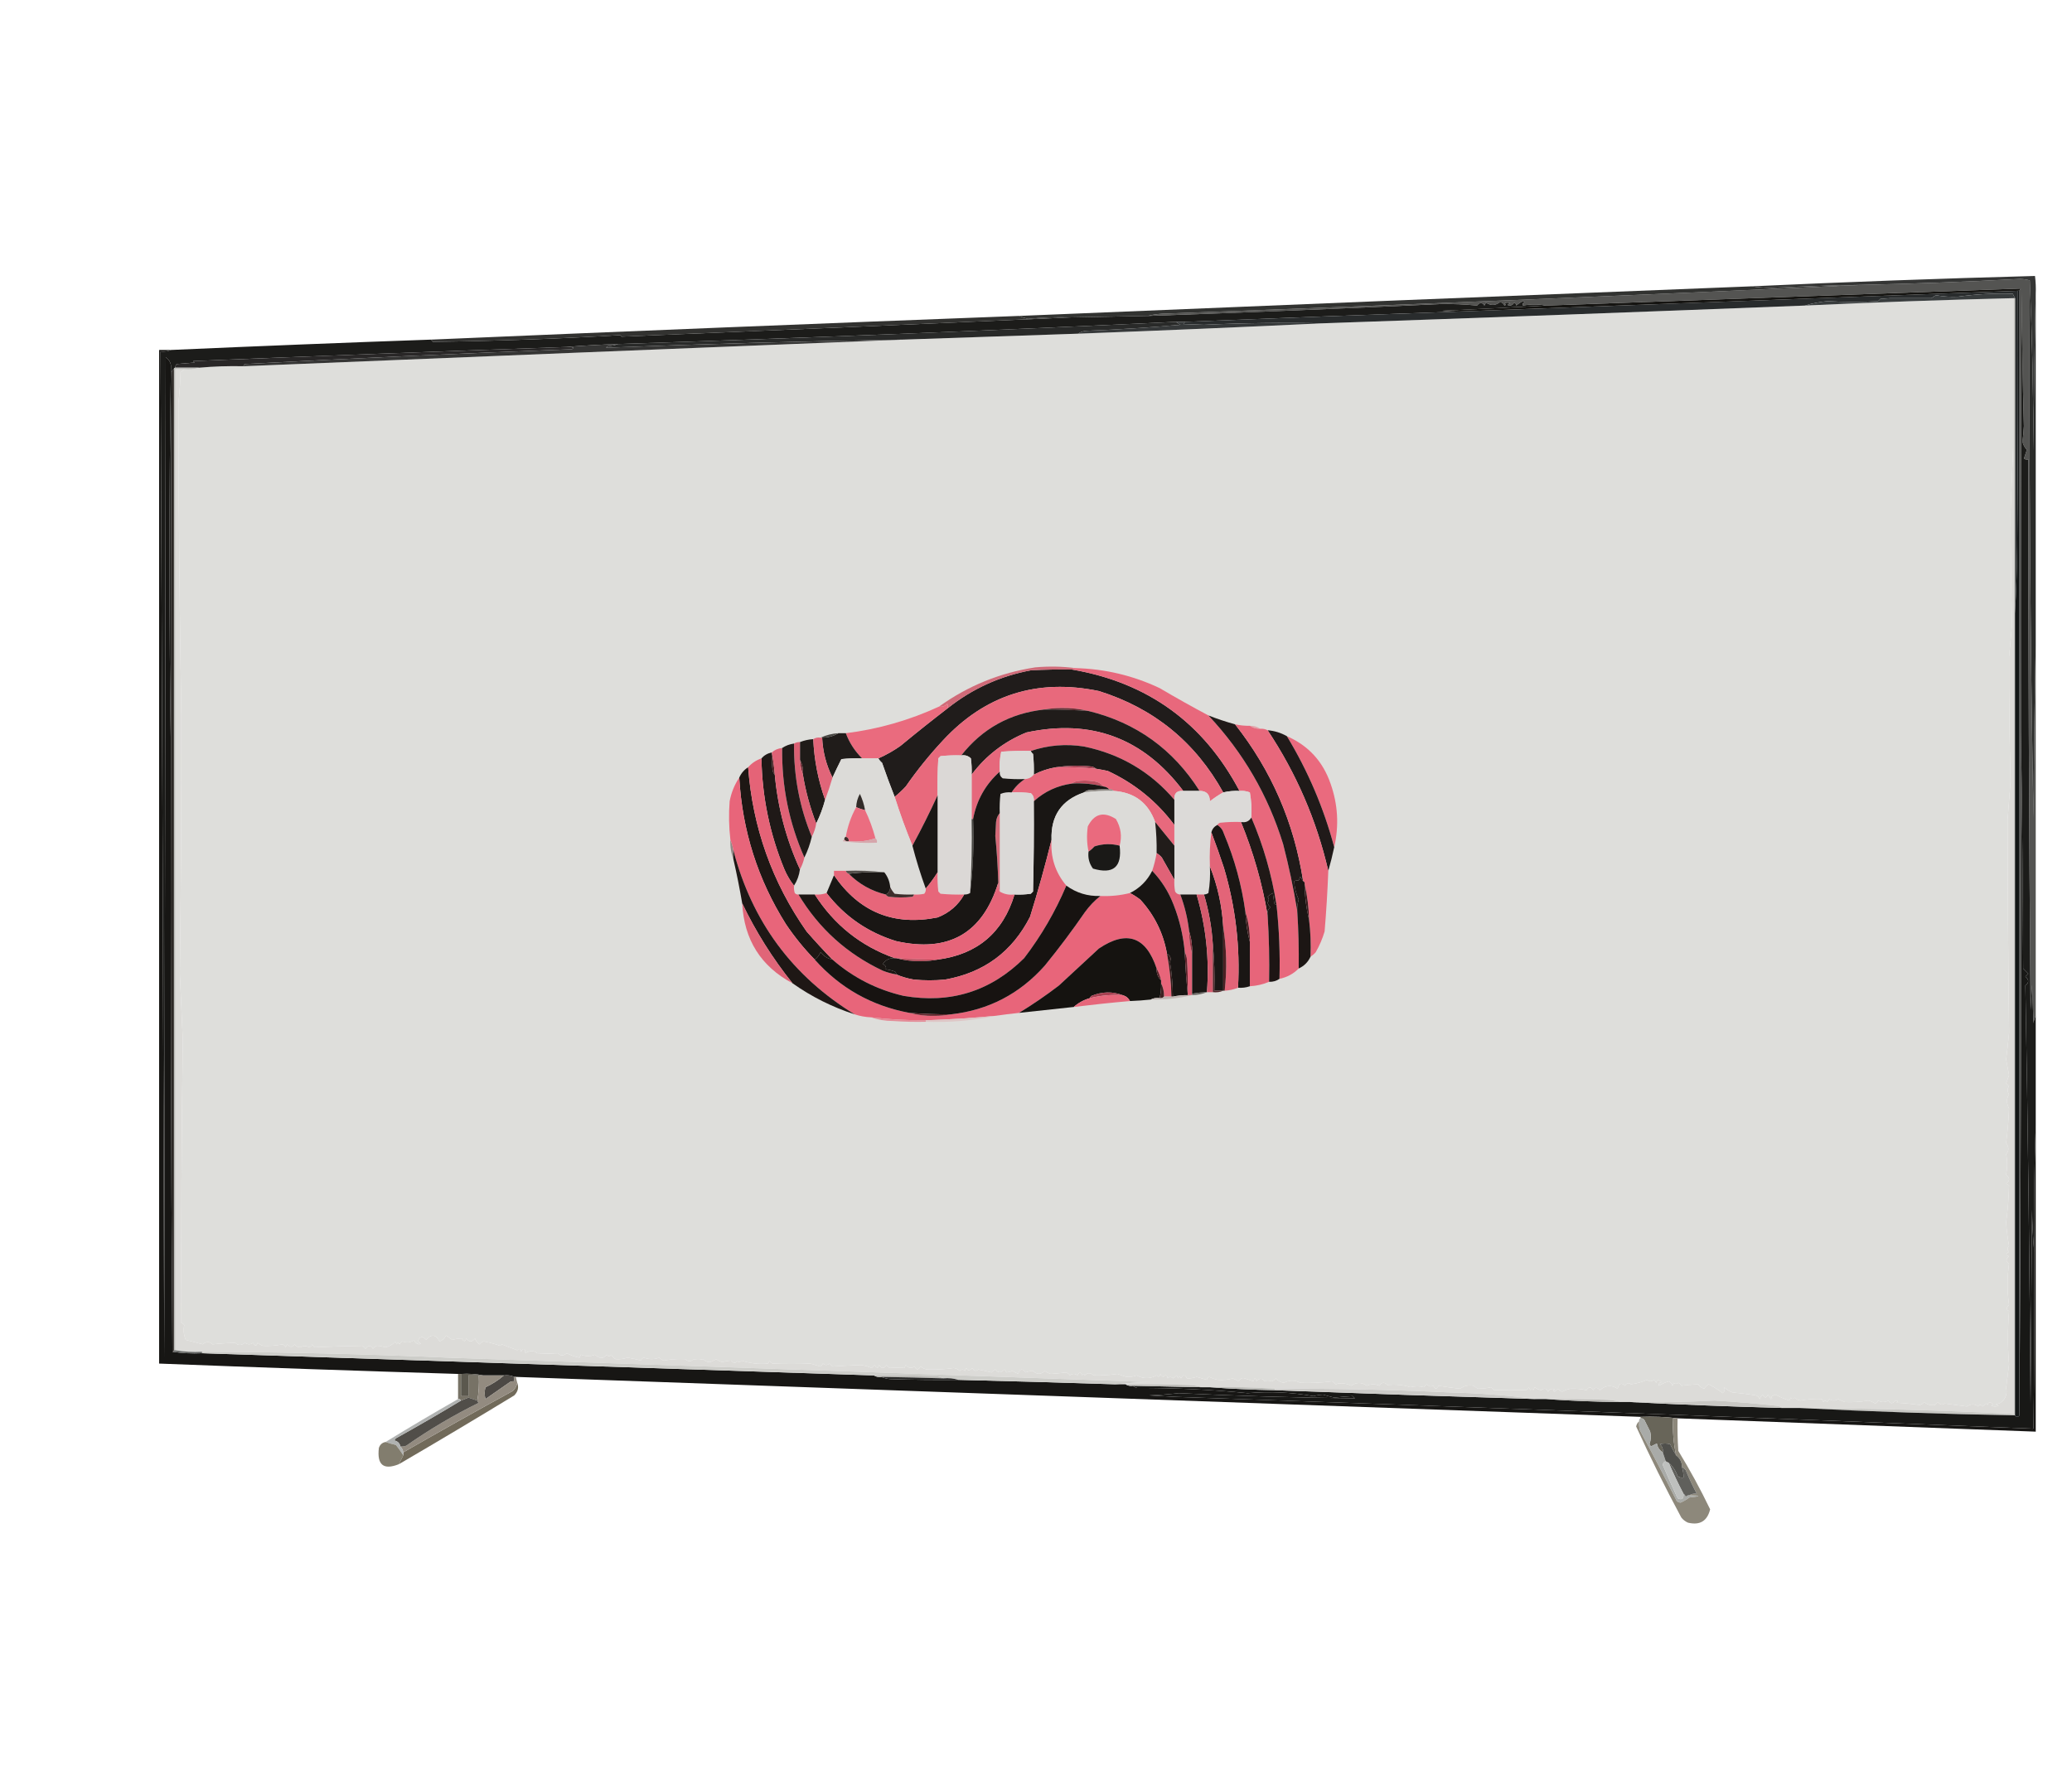 <?xml version="1.0" encoding="UTF-8"?>
<!DOCTYPE svg PUBLIC "-//W3C//DTD SVG 1.1//EN" "http://www.w3.org/Graphics/SVG/1.1/DTD/svg11.dtd">
<svg xmlns="http://www.w3.org/2000/svg" version="1.1" width="1400px" height="1196px" style="shape-rendering:geometricPrecision; text-rendering:geometricPrecision; image-rendering:optimizeQuality; fill-rule:evenodd; clip-rule:evenodd" xmlns:xlink="http://www.w3.org/1999/xlink">
<g><path style="opacity:1" fill="#1c1c1a" d="M 1375.5,686.5 C 1375.5,711.167 1375.5,735.833 1375.5,760.5C 1374.5,788.995 1374.17,817.662 1374.5,846.5C 1373.67,837.009 1373.17,827.342 1373,817.5C 1372.67,861.167 1372.33,904.833 1372,948.5C 1371.35,854.125 1370.19,759.959 1368.5,666C 1371.03,664.084 1371.03,662.084 1368.5,660C 1369.17,659.333 1369.83,658.667 1370.5,658C 1369.33,656.833 1368.17,655.667 1367,654.5C 1366.83,600.998 1366.33,547.665 1365.5,494.5C 1365.33,395.499 1365.5,296.499 1366,197.5C 1366.17,227.738 1366.67,257.905 1367.5,288C 1367.34,291.461 1367.01,294.961 1366.5,298.5C 1367.03,300.614 1368.03,302.448 1369.5,304C 1368.83,306 1368.17,308 1367.5,310C 1368.45,310.483 1369.45,310.649 1370.5,310.5C 1370.44,434.502 1370.94,558.502 1372,682.5C 1372.33,676.833 1372.67,671.167 1373,665.5C 1373.33,674.167 1373.67,682.833 1374,691.5C 1374.2,689.618 1374.7,687.952 1375.5,686.5 Z"/></g>
<g><path style="opacity:1" fill="#dededb" d="M 1360.5,201.5 C 1360.5,233.167 1360.5,264.833 1360.5,296.5C 1359.83,312.902 1359.16,329.402 1358.5,346C 1358.51,371.856 1358.84,397.19 1359.5,422C 1358.83,429.333 1358.17,436.667 1357.5,444C 1357.43,471.825 1357.76,499.825 1358.5,528C 1357.83,536.667 1357.17,545.333 1356.5,554C 1356.56,602.87 1356.9,650.87 1357.5,698C 1356.92,704.059 1356.25,710.059 1355.5,716C 1356.2,719.466 1356.87,722.966 1357.5,726.5C 1356.91,728.382 1356.24,730.215 1355.5,732C 1356.17,732.667 1356.83,733.333 1357.5,734C 1356.23,735.796 1356.23,737.629 1357.5,739.5C 1355.65,742.454 1355.65,745.62 1357.5,749C 1357.21,756.412 1356.55,764.246 1355.5,772.5C 1357.54,775.211 1357.54,777.711 1355.5,780C 1356.42,784.121 1356.42,788.787 1355.5,794C 1358.17,796 1358.17,798 1355.5,800C 1356.17,800.333 1356.83,800.667 1357.5,801C 1357.31,809.261 1356.65,817.595 1355.5,826C 1355.8,830.87 1356.47,836.203 1357.5,842C 1356.17,843.333 1356.17,844.667 1357.5,846C 1355.11,847.309 1355.11,848.309 1357.5,849C 1355.22,850.851 1355.22,852.518 1357.5,854C 1356.17,863.333 1356.17,872.667 1357.5,882C 1355.49,883.791 1355.49,885.125 1357.5,886C 1356.48,898.439 1356.48,910.439 1357.5,922C 1356.83,927.333 1356.17,932.667 1355.5,938C 1356.28,941.013 1355.61,943.846 1353.5,946.5C 1351.91,948.087 1350.25,948.92 1348.5,949C 1349.17,949.333 1349.83,949.667 1350.5,950C 1348.83,950.667 1347.17,950.667 1345.5,950C 1345.83,949.667 1346.17,949.333 1346.5,949C 1344.77,947.148 1343.6,947.314 1343,949.5C 1342.67,949.167 1342.33,948.833 1342,948.5C 1341.31,949.357 1340.48,950.023 1339.5,950.5C 1338.5,949.167 1337.5,949.167 1336.5,950.5C 1334.24,948.64 1331.74,948.64 1329,950.5C 1324.05,949.783 1319.05,949.117 1314,948.5C 1312.3,949.7 1310.8,949.367 1309.5,947.5C 1308.83,948.167 1308.17,948.833 1307.5,949.5C 1304.89,950.034 1302.39,949.367 1300,947.5C 1299.26,948.574 1298.26,949.241 1297,949.5C 1291.87,948.741 1286.7,948.241 1281.5,948C 1282.71,946.982 1282.37,946.482 1280.5,946.5C 1278.88,948.854 1277.38,948.854 1276,946.5C 1273.67,947.833 1271.33,947.833 1269,946.5C 1268.61,947.428 1267.95,948.095 1267,948.5C 1265.6,947.606 1264.1,946.939 1262.5,946.5C 1257.03,947.413 1251.7,947.747 1246.5,947.5C 1244.94,946.926 1243.44,946.26 1242,945.5C 1240,946.833 1238,946.833 1236,945.5C 1235.69,946.308 1235.19,946.975 1234.5,947.5C 1233.57,946.359 1232.74,946.359 1232,947.5C 1231.67,946.833 1231.33,946.167 1231,945.5C 1226.06,945.238 1221.22,945.572 1216.5,946.5C 1214.94,946.278 1213.61,945.611 1212.5,944.5C 1211.57,945.641 1210.74,945.641 1210,944.5C 1209.67,945.167 1209.33,945.833 1209,946.5C 1205.74,945.42 1202.58,944.086 1199.5,942.5C 1198.5,943 1197.5,943.5 1196.5,944C 1197.7,944.654 1197.7,945.154 1196.5,945.5C 1195.83,944.5 1195.17,943.5 1194.5,942.5C 1193.48,945.028 1192.32,945.028 1191,942.5C 1190.09,943.328 1189.42,944.328 1189,945.5C 1188.5,944.333 1187.67,943.5 1186.5,943C 1181.44,942.173 1176.1,941.506 1170.5,941C 1168.41,940.208 1166.58,939.041 1165,937.5C 1165.62,939.095 1165.28,940.428 1164,941.5C 1161.06,939.231 1157.9,937.231 1154.5,935.5C 1153.28,936.263 1152.28,937.263 1151.5,938.5C 1149.28,937.757 1147.95,936.757 1147.5,935.5C 1143.37,935.687 1139.54,936.02 1136,936.5C 1135.61,935.572 1134.95,934.905 1134,934.5C 1132.85,935.424 1131.85,935.424 1131,934.5C 1130.67,935.167 1130.33,935.833 1130,936.5C 1129.63,935.09 1128.8,934.09 1127.5,933.5C 1125.19,934.214 1123.02,935.214 1121,936.5C 1120.54,935.256 1121.04,934.423 1122.5,934C 1120.77,932.148 1119.6,932.314 1119,934.5C 1118.69,933.692 1118.19,933.025 1117.5,932.5C 1115.96,933.747 1114.46,933.747 1113,932.5C 1109.47,933.984 1105.81,934.984 1102,935.5C 1100.41,934.273 1099.08,934.606 1098,936.5C 1095.64,934.151 1093.98,934.817 1093,938.5C 1088.78,935.808 1084.78,936.141 1081,939.5C 1079.18,937.355 1077.68,937.355 1076.5,939.5C 1074.9,937.027 1073.4,937.027 1072,939.5C 1068.62,938.68 1064.95,938.347 1061,938.5C 1059.07,938.933 1057.24,939.6 1055.5,940.5C 1054.21,940.148 1053.38,939.482 1053,938.5C 1052.05,939.022 1051.22,939.689 1050.5,940.5C 1049.3,940.154 1049.3,939.654 1050.5,939C 1048.57,938.217 1047.07,938.717 1046,940.5C 1044.89,938.2 1043.39,937.867 1041.5,939.5C 1039.81,939.24 1038.31,938.573 1037,937.5C 1036.67,938.167 1036.33,938.833 1036,939.5C 1035.33,938.167 1034.67,938.167 1034,939.5C 1033.67,938.833 1033.33,938.167 1033,937.5C 1032.61,938.428 1031.95,939.095 1031,939.5C 1023.63,939.252 1016.47,939.252 1009.5,939.5C 1008.83,938.833 1008.17,938.167 1007.5,937.5C 1004.46,938.198 1001.46,938.532 998.5,938.5C 997.5,937.833 996.5,937.167 995.5,936.5C 992.357,935.872 989.357,936.539 986.5,938.5C 981.598,937.981 976.764,937.314 972,936.5C 970.684,939.028 969.517,939.028 968.5,936.5C 966.939,937.347 965.439,937.014 964,935.5C 963.333,936.167 962.667,936.833 962,937.5C 959.197,936.643 956.197,936.643 953,937.5C 948.088,935.919 942.921,935.419 937.5,936C 935.422,933.866 933.588,934.032 932,936.5C 929.199,935.205 926.366,935.205 923.5,936.5C 920.003,933.997 916.503,933.997 913,936.5C 909.3,934.683 905.8,934.349 902.5,935.5C 901.784,934.689 900.95,934.022 900,933.5C 892.753,934.466 885.587,934.799 878.5,934.5C 875.006,932.567 871.34,932.567 867.5,934.5C 865.267,934.136 863.434,933.136 862,931.5C 861.326,932.578 860.326,933.245 859,933.5C 857.331,932.834 855.831,932.834 854.5,933.5C 852.837,931.199 851.003,931.199 849,933.5C 848.333,930.833 847.667,930.833 847,933.5C 845,932.833 843,932.167 841,931.5C 839.434,930.939 838.101,931.606 837,933.5C 835.667,932.833 834.333,932.167 833,931.5C 829.822,932.426 826.489,932.76 823,932.5C 820.908,932.121 818.908,931.454 817,930.5C 815.989,930.892 815.489,931.559 815.5,932.5C 813.167,931.833 810.833,931.167 808.5,930.5C 806.208,931.309 804.041,931.643 802,931.5C 800.667,928.833 799.333,928.833 798,931.5C 797.333,930.167 796.667,930.167 796,931.5C 795.667,930.833 795.333,930.167 795,929.5C 794.311,930.357 793.478,931.023 792.5,931.5C 791.28,930.289 790.113,930.289 789,931.5C 788.646,929.193 787.646,928.859 786,930.5C 785.055,930.095 784.388,929.428 784,928.5C 783.676,930.569 782.842,930.902 781.5,929.5C 777.034,931.897 772.534,931.897 768,929.5C 765.883,930.343 763.55,930.677 761,930.5C 759,929.833 757,929.167 755,928.5C 749.437,929.315 744.104,929.648 739,929.5C 736.729,927.566 734.729,927.566 733,929.5C 732.333,928.167 731.667,928.167 731,929.5C 730.309,927.109 729.309,927.109 728,929.5C 726.333,928.167 724.667,928.167 723,929.5C 722.311,928.643 721.478,927.977 720.5,927.5C 717.025,927.932 713.525,928.266 710,928.5C 708.527,928.097 707.194,927.43 706,926.5C 703.253,929.034 700.587,929.034 698,926.5C 696.533,926.419 694.866,926.753 693,927.5C 690.707,924.597 689.041,924.93 688,928.5C 686.667,927.833 685.333,927.167 684,926.5C 682.602,927.051 681.268,927.384 680,927.5C 679.692,926.692 679.192,926.025 678.5,925.5C 676.436,927.978 674.436,927.978 672.5,925.5C 671.522,925.977 670.689,926.643 670,927.5C 667.056,926.743 664.056,926.077 661,925.5C 659.351,926.898 658.018,926.564 657,924.5C 655.209,926.513 653.875,926.513 653,924.5C 652.667,925.167 652.333,925.833 652,926.5C 650.887,925.289 649.72,925.289 648.5,926.5C 647.389,925.389 646.055,924.722 644.5,924.5C 638.649,925.373 632.649,925.707 626.5,925.5C 624.813,925.24 623.313,924.573 622,923.5C 620.488,925.957 619.154,925.957 618,923.5C 615.733,924.935 613.733,924.602 612,922.5C 611.667,923.167 611.333,923.833 611,924.5C 607.905,924.214 604.738,924.214 601.5,924.5C 600.353,924.182 599.519,923.516 599,922.5C 597.333,925.167 595.667,925.167 594,922.5C 593.309,924.891 592.309,924.891 591,922.5C 590.333,923.167 589.667,923.833 589,924.5C 586.631,923.449 584.131,922.782 581.5,922.5C 575.243,922.711 568.91,923.044 562.5,923.5C 561.833,922.833 561.167,922.167 560.5,921.5C 558.958,922.747 557.458,922.747 556,921.5C 555.692,922.308 555.192,922.975 554.5,923.5C 552.167,922.833 549.833,922.167 547.5,921.5C 538.893,921.863 530.393,921.863 522,921.5C 521.055,921.095 520.388,920.428 520,919.5C 519.667,920.167 519.333,920.833 519,921.5C 513.203,922.109 507.203,921.442 501,919.5C 500,920.833 499,920.833 498,919.5C 497.125,921.513 495.791,921.513 494,919.5C 492.054,919.588 490.054,919.921 488,920.5C 486.527,920.097 485.194,919.43 484,918.5C 482.667,919.167 481.333,919.833 480,920.5C 478.34,920.676 476.674,920.009 475,918.5C 472.645,919.131 470.478,919.131 468.5,918.5C 467.031,920.375 465.198,920.375 463,918.5C 458.273,918.235 453.439,918.568 448.5,919.5C 447.328,919.081 446.328,918.415 445.5,917.5C 442.014,918.795 438.514,918.795 435,917.5C 434.055,917.905 433.388,918.572 433,919.5C 430.085,918.623 427.085,917.957 424,917.5C 421.241,918.398 418.575,918.731 416,918.5C 414.667,917.833 413.667,916.833 413,915.5C 412,916.833 411,916.833 410,915.5C 409.311,916.357 408.478,917.023 407.5,917.5C 405.576,917.894 403.743,917.227 402,915.5C 398.868,916.767 395.702,916.767 392.5,915.5C 392.167,916.167 391.833,916.833 391.5,917.5C 388.492,916.935 385.659,915.935 383,914.5C 380.729,916.434 378.729,916.434 377,914.5C 372.632,914.816 367.966,914.816 363,914.5C 360.554,912.566 357.887,912.566 355,914.5C 354.779,911.057 353.779,910.724 352,913.5C 351.676,911.431 350.842,911.098 349.5,912.5C 345.713,911.029 342.213,909.696 339,908.5C 338.667,908.833 338.333,909.167 338,909.5C 334.43,908.251 330.764,907.251 327,906.5C 325.739,906.759 324.739,907.426 324,908.5C 322.193,907.139 321.193,905.805 321,904.5C 318.96,907.146 316.96,907.146 315,904.5C 314.309,906.891 313.309,906.891 312,904.5C 309.891,904.566 307.725,904.899 305.5,905.5C 304.167,904.5 302.833,903.5 301.5,902.5C 300.15,904.735 298.65,906.068 297,906.5C 294.445,901.713 291.445,901.38 288,905.5C 285.667,902.849 283.833,903.016 282.5,906C 282.905,906.945 283.572,907.612 284.5,908C 284,908.167 283.5,908.333 283,908.5C 280.946,907.811 279.946,906.811 280,905.5C 277.464,907.356 274.798,907.689 272,906.5C 271.055,906.905 270.388,907.572 270,908.5C 269.333,907.167 268.667,907.167 268,908.5C 267.667,907.833 267.333,907.167 267,906.5C 265.262,908.757 262.929,910.091 260,910.5C 258.079,909.81 256.245,909.476 254.5,909.5C 253.522,909.977 252.689,910.643 252,911.5C 250.451,908.997 248.784,908.997 247,911.5C 246.333,910.833 245.667,910.167 245,909.5C 234.158,909.673 223.324,910.006 212.5,910.5C 211.808,909.975 211.308,909.308 211,908.5C 210.612,909.428 209.945,910.095 209,910.5C 207.047,909.455 205.047,909.455 203,910.5C 201.289,910.561 199.956,909.894 199,908.5C 197.609,910.715 195.943,910.715 194,908.5C 193.667,909.167 193.333,909.833 193,910.5C 192.612,909.572 191.945,908.905 191,908.5C 186.323,909.423 181.823,909.757 177.5,909.5C 176.252,908.96 175.085,908.293 174,907.5C 173.309,909.891 172.309,909.891 171,907.5C 169.204,908.767 167.371,908.767 165.5,907.5C 162.993,909.369 160.826,909.369 159,907.5C 153.775,907.606 148.608,907.939 143.5,908.5C 141.552,906.461 139.385,906.461 137,908.5C 133.21,907.449 129.377,906.449 125.5,905.5C 124.095,902.184 123.762,898.851 124.5,895.5C 123.975,894.808 123.308,894.308 122.5,894C 122.312,830.963 122.645,767.296 123.5,703C 122.833,688 122.167,673 121.5,658C 122.264,599.689 122.597,541.356 122.5,483C 121.284,411.301 120.617,341.135 120.5,272.5C 121.298,265.55 121.798,258.55 122,251.5C 122.995,250.934 123.828,250.267 124.5,249.5C 128.042,249.813 131.375,249.479 134.5,248.5C 144.468,247.604 154.468,247.271 164.5,247.5C 313.317,241.4 461.984,235.4 610.5,229.5C 649.833,228.167 689.166,226.833 728.5,225.5C 783.668,223.443 838.668,221.11 893.5,218.5C 1002.17,214.74 1110.84,210.74 1219.5,206.5C 1266.48,204.296 1313.48,202.629 1360.5,201.5 Z"/></g>
<g><path style="opacity:0.955" fill="#292a28" d="M 1258.5,192.5 C 1101.03,199.771 943.365,206.271 785.5,212C 781.975,212.179 778.641,212.679 775.5,213.5C 758.165,213.784 740.832,214.117 723.5,214.5C 713.78,214.192 704.113,214.526 694.5,215.5C 692.343,214.95 690.343,214.283 688.5,213.5C 853.487,206.621 1018.49,199.954 1183.5,193.5C 1187.82,194.166 1192.32,194.499 1197,194.5C 1217.49,193.5 1237.99,192.834 1258.5,192.5 Z"/></g>
<g><path style="opacity:0.992" fill="#1b1b19" d="M 1044.5,206.5 C 1021.33,207.79 997.998,208.957 974.5,210C 978.486,210.499 982.486,210.666 986.5,210.5C 924.653,212.673 862.653,215.007 800.5,217.5C 798.5,217.5 796.5,217.5 794.5,217.5C 668.882,223.447 543.216,228.447 417.5,232.5C 405.665,232.904 393.998,233.571 382.5,234.5C 298.492,237.4 214.492,240.567 130.5,244C 130.833,244.333 131.167,244.667 131.5,245C 127.5,245.333 123.5,245.667 119.5,246C 118.748,246.671 118.414,247.504 118.5,248.5C 117.833,248.5 117.5,248.833 117.5,249.5C 116.778,249.918 116.278,250.584 116,251.5C 115.5,337.166 115.333,422.833 115.5,508.5C 114.172,421.484 114.172,334.317 115.5,247C 115.183,244.672 114.016,242.839 112,241.5C 111.667,466.833 111.333,692.167 111,917.5C 110.336,690.817 109.503,464.15 108.5,237.5C 111.059,237.802 113.393,237.468 115.5,236.5C 174.153,233.901 232.82,231.567 291.5,229.5C 291.611,230.117 291.944,230.617 292.5,231C 334.753,230.484 376.92,228.984 419,226.5C 419.333,226.833 419.667,227.167 420,227.5C 521.275,223.348 622.442,219.015 723.5,214.5C 740.832,214.117 758.165,213.784 775.5,213.5C 841.408,211.224 907.242,208.557 973,205.5C 981.336,205.315 989.67,205.648 998,206.5C 999.851,204.219 1001.52,204.219 1003,206.5C 1003.33,205.833 1003.67,205.167 1004,204.5C 1007.16,206.597 1010.16,206.597 1013,204.5C 1014.52,204.057 1015.69,204.724 1016.5,206.5C 1017.7,206.154 1017.7,205.654 1016.5,205C 1017.83,204.333 1019.17,204.333 1020.5,205C 1017.94,205.763 1017.94,206.263 1020.5,206.5C 1021.79,206.148 1022.62,205.482 1023,204.5C 1024.01,204.892 1024.51,205.559 1024.5,206.5C 1025.87,205.289 1027.37,204.289 1029,203.5C 1029.5,203.667 1030,203.833 1030.5,204C 1029.04,204.423 1028.54,205.256 1029,206.5C 1034.05,205.528 1039.22,205.528 1044.5,206.5 Z"/></g>
<g><path style="opacity:1" fill="#292c2d" d="M 1363.5,196.5 C 1363.67,254.168 1363.5,311.834 1363,369.5C 1362.83,384.672 1362.33,399.672 1361.5,414.5C 1361.5,343.5 1361.5,272.5 1361.5,201.5C 1361.01,200.527 1360.51,199.527 1360,198.5C 1347.67,198.1 1335.34,198.767 1323,200.5C 1318.12,200.751 1313.12,200.417 1308,199.5C 1307,200.167 1306,200.833 1305,201.5C 1295.62,201.508 1286.28,201.508 1277,201.5C 1274.83,201.667 1272.67,201.833 1270.5,202C 1270,202.5 1269.5,203 1269,203.5C 1257.87,204.232 1246.54,204.232 1235,203.5C 1229.6,203.981 1224.44,204.981 1219.5,206.5C 1110.84,210.74 1002.17,214.74 893.5,218.5C 866.84,217.921 840.174,218.254 813.5,219.5C 808.833,219.333 804.167,219.167 799.5,219C 800.056,218.617 800.389,218.117 800.5,217.5C 862.653,215.007 924.653,212.673 986.5,210.5C 1112.17,205.806 1237.83,201.139 1363.5,196.5 Z"/></g>
<g><path style="opacity:0.924" fill="#222220" d="M 688.5,213.5 C 690.343,214.283 692.343,214.95 694.5,215.5C 704.113,214.526 713.78,214.192 723.5,214.5C 622.442,219.015 521.275,223.348 420,227.5C 419.667,227.167 419.333,226.833 419,226.5C 376.92,228.984 334.753,230.484 292.5,231C 291.944,230.617 291.611,230.117 291.5,229.5C 423.815,223.847 556.148,218.514 688.5,213.5 Z"/></g>
<g><path style="opacity:1" fill="#36393a" d="M 794.5,217.5 C 796.5,217.5 798.5,217.5 800.5,217.5C 800.389,218.117 800.056,218.617 799.5,219C 804.167,219.167 808.833,219.333 813.5,219.5C 840.174,218.254 866.84,217.921 893.5,218.5C 838.668,221.11 783.668,223.443 728.5,225.5C 730.223,224.2 732.39,223.533 735,223.5C 755.872,222.702 776.705,221.368 797.5,219.5C 796.398,218.824 795.398,218.158 794.5,217.5 Z"/></g>
<g><path style="opacity:1" fill="#292a29" d="M 794.5,217.5 C 795.398,218.158 796.398,218.824 797.5,219.5C 776.705,221.368 755.872,222.702 735,223.5C 732.39,223.533 730.223,224.2 728.5,225.5C 689.166,226.833 649.833,228.167 610.5,229.5C 542.621,230.588 475.621,232.421 409.5,235C 409.833,234.667 410.167,234.333 410.5,234C 413.036,233.814 415.369,233.314 417.5,232.5C 543.216,228.447 668.882,223.447 794.5,217.5 Z"/></g>
<g><path style="opacity:1" fill="#353635" d="M 1375.5,198.5 C 1374.67,233.664 1374.17,268.998 1374,304.5C 1373.9,265.419 1373.06,227.085 1371.5,189.5C 1369.42,188.899 1367.26,188.566 1365,188.5C 1329.52,190.388 1294.02,191.721 1258.5,192.5C 1237.99,192.834 1217.49,193.5 1197,194.5C 1192.32,194.499 1187.82,194.166 1183.5,193.5C 1247.4,190.537 1311.24,188.204 1375,186.5C 1375.5,190.486 1375.67,194.486 1375.5,198.5 Z"/></g>
<g><path style="opacity:1" fill="#353534" d="M 610.5,229.5 C 461.984,235.4 313.317,241.4 164.5,247.5C 164.611,246.883 164.944,246.383 165.5,246C 239.232,242.105 312.899,238.771 386.5,236C 386.833,235.667 387.167,235.333 387.5,235C 385.866,234.506 384.199,234.34 382.5,234.5C 393.998,233.571 405.665,232.904 417.5,232.5C 415.369,233.314 413.036,233.814 410.5,234C 410.167,234.333 409.833,234.667 409.5,235C 475.621,232.421 542.621,230.588 610.5,229.5 Z"/></g>
<g><path style="opacity:1" fill="#292727" d="M 382.5,234.5 C 384.199,234.34 385.866,234.506 387.5,235C 387.167,235.333 386.833,235.667 386.5,236C 312.899,238.771 239.232,242.105 165.5,246C 164.944,246.383 164.611,246.883 164.5,247.5C 154.468,247.271 144.468,247.604 134.5,248.5C 129.167,248.5 123.833,248.5 118.5,248.5C 118.414,247.504 118.748,246.671 119.5,246C 123.5,245.667 127.5,245.333 131.5,245C 131.167,244.667 130.833,244.333 130.5,244C 214.492,240.567 298.492,237.4 382.5,234.5 Z"/></g>
<g><path style="opacity:1" fill="#dcdbd8" d="M 124.5,249.5 C 123.828,250.267 122.995,250.934 122,251.5C 121.798,258.55 121.298,265.55 120.5,272.5C 120.617,341.135 121.284,411.301 122.5,483C 122.597,541.356 122.264,599.689 121.5,658C 122.167,673 122.833,688 123.5,703C 122.645,767.296 122.312,830.963 122.5,894C 123.308,894.308 123.975,894.808 124.5,895.5C 123.762,898.851 124.095,902.184 125.5,905.5C 129.377,906.449 133.21,907.449 137,908.5C 139.385,906.461 141.552,906.461 143.5,908.5C 148.608,907.939 153.775,907.606 159,907.5C 160.826,909.369 162.993,909.369 165.5,907.5C 167.371,908.767 169.204,908.767 171,907.5C 172.309,909.891 173.309,909.891 174,907.5C 175.085,908.293 176.252,908.96 177.5,909.5C 181.823,909.757 186.323,909.423 191,908.5C 191.945,908.905 192.612,909.572 193,910.5C 193.333,909.833 193.667,909.167 194,908.5C 195.943,910.715 197.609,910.715 199,908.5C 199.956,909.894 201.289,910.561 203,910.5C 205.047,909.455 207.047,909.455 209,910.5C 209.945,910.095 210.612,909.428 211,908.5C 211.308,909.308 211.808,909.975 212.5,910.5C 223.324,910.006 234.158,909.673 245,909.5C 245.667,910.167 246.333,910.833 247,911.5C 248.784,908.997 250.451,908.997 252,911.5C 252.689,910.643 253.522,909.977 254.5,909.5C 256.245,909.476 258.079,909.81 260,910.5C 262.929,910.091 265.262,908.757 267,906.5C 267.333,907.167 267.667,907.833 268,908.5C 268.667,907.167 269.333,907.167 270,908.5C 270.388,907.572 271.055,906.905 272,906.5C 274.798,907.689 277.464,907.356 280,905.5C 279.946,906.811 280.946,907.811 283,908.5C 283.5,908.333 284,908.167 284.5,908C 283.572,907.612 282.905,906.945 282.5,906C 283.833,903.016 285.667,902.849 288,905.5C 291.445,901.38 294.445,901.713 297,906.5C 298.65,906.068 300.15,904.735 301.5,902.5C 302.833,903.5 304.167,904.5 305.5,905.5C 307.725,904.899 309.891,904.566 312,904.5C 313.309,906.891 314.309,906.891 315,904.5C 316.96,907.146 318.96,907.146 321,904.5C 321.193,905.805 322.193,907.139 324,908.5C 324.739,907.426 325.739,906.759 327,906.5C 330.764,907.251 334.43,908.251 338,909.5C 338.333,909.167 338.667,908.833 339,908.5C 342.213,909.696 345.713,911.029 349.5,912.5C 350.842,911.098 351.676,911.431 352,913.5C 353.779,910.724 354.779,911.057 355,914.5C 357.887,912.566 360.554,912.566 363,914.5C 367.966,914.816 372.632,914.816 377,914.5C 378.729,916.434 380.729,916.434 383,914.5C 385.659,915.935 388.492,916.935 391.5,917.5C 391.833,916.833 392.167,916.167 392.5,915.5C 395.702,916.767 398.868,916.767 402,915.5C 403.743,917.227 405.576,917.894 407.5,917.5C 408.478,917.023 409.311,916.357 410,915.5C 411,916.833 412,916.833 413,915.5C 413.667,916.833 414.667,917.833 416,918.5C 418.575,918.731 421.241,918.398 424,917.5C 427.085,917.957 430.085,918.623 433,919.5C 433.388,918.572 434.055,917.905 435,917.5C 438.514,918.795 442.014,918.795 445.5,917.5C 446.328,918.415 447.328,919.081 448.5,919.5C 453.439,918.568 458.273,918.235 463,918.5C 465.198,920.375 467.031,920.375 468.5,918.5C 470.478,919.131 472.645,919.131 475,918.5C 476.674,920.009 478.34,920.676 480,920.5C 481.333,919.833 482.667,919.167 484,918.5C 485.194,919.43 486.527,920.097 488,920.5C 490.054,919.921 492.054,919.588 494,919.5C 495.791,921.513 497.125,921.513 498,919.5C 499,920.833 500,920.833 501,919.5C 507.203,921.442 513.203,922.109 519,921.5C 519.333,920.833 519.667,920.167 520,919.5C 520.388,920.428 521.055,921.095 522,921.5C 530.393,921.863 538.893,921.863 547.5,921.5C 549.833,922.167 552.167,922.833 554.5,923.5C 555.192,922.975 555.692,922.308 556,921.5C 557.458,922.747 558.958,922.747 560.5,921.5C 561.167,922.167 561.833,922.833 562.5,923.5C 568.91,923.044 575.243,922.711 581.5,922.5C 584.131,922.782 586.631,923.449 589,924.5C 589.667,923.833 590.333,923.167 591,922.5C 592.309,924.891 593.309,924.891 594,922.5C 595.667,925.167 597.333,925.167 599,922.5C 599.519,923.516 600.353,924.182 601.5,924.5C 604.738,924.214 607.905,924.214 611,924.5C 611.333,923.833 611.667,923.167 612,922.5C 613.733,924.602 615.733,924.935 618,923.5C 619.154,925.957 620.488,925.957 622,923.5C 623.313,924.573 624.813,925.24 626.5,925.5C 632.649,925.707 638.649,925.373 644.5,924.5C 646.055,924.722 647.389,925.389 648.5,926.5C 649.72,925.289 650.887,925.289 652,926.5C 652.333,925.833 652.667,925.167 653,924.5C 653.875,926.513 655.209,926.513 657,924.5C 658.018,926.564 659.351,926.898 661,925.5C 664.056,926.077 667.056,926.743 670,927.5C 670.689,926.643 671.522,925.977 672.5,925.5C 674.436,927.978 676.436,927.978 678.5,925.5C 679.192,926.025 679.692,926.692 680,927.5C 681.268,927.384 682.602,927.051 684,926.5C 685.333,927.167 686.667,927.833 688,928.5C 689.041,924.93 690.707,924.597 693,927.5C 694.866,926.753 696.533,926.419 698,926.5C 700.587,929.034 703.253,929.034 706,926.5C 707.194,927.43 708.527,928.097 710,928.5C 713.525,928.266 717.025,927.932 720.5,927.5C 721.478,927.977 722.311,928.643 723,929.5C 724.667,928.167 726.333,928.167 728,929.5C 729.309,927.109 730.309,927.109 731,929.5C 731.667,928.167 732.333,928.167 733,929.5C 734.729,927.566 736.729,927.566 739,929.5C 744.104,929.648 749.437,929.315 755,928.5C 757,929.167 759,929.833 761,930.5C 763.55,930.677 765.883,930.343 768,929.5C 772.534,931.897 777.034,931.897 781.5,929.5C 782.842,930.902 783.676,930.569 784,928.5C 784.388,929.428 785.055,930.095 786,930.5C 787.646,928.859 788.646,929.193 789,931.5C 790.113,930.289 791.28,930.289 792.5,931.5C 793.478,931.023 794.311,930.357 795,929.5C 795.333,930.167 795.667,930.833 796,931.5C 796.667,930.167 797.333,930.167 798,931.5C 799.333,928.833 800.667,928.833 802,931.5C 804.041,931.643 806.208,931.309 808.5,930.5C 810.833,931.167 813.167,931.833 815.5,932.5C 815.489,931.559 815.989,930.892 817,930.5C 818.908,931.454 820.908,932.121 823,932.5C 826.489,932.76 829.822,932.426 833,931.5C 834.333,932.167 835.667,932.833 837,933.5C 838.101,931.606 839.434,930.939 841,931.5C 843,932.167 845,932.833 847,933.5C 847.667,930.833 848.333,930.833 849,933.5C 851.003,931.199 852.837,931.199 854.5,933.5C 855.831,932.834 857.331,932.834 859,933.5C 860.326,933.245 861.326,932.578 862,931.5C 863.434,933.136 865.267,934.136 867.5,934.5C 871.34,932.567 875.006,932.567 878.5,934.5C 885.587,934.799 892.753,934.466 900,933.5C 900.95,934.022 901.784,934.689 902.5,935.5C 905.8,934.349 909.3,934.683 913,936.5C 916.503,933.997 920.003,933.997 923.5,936.5C 926.366,935.205 929.199,935.205 932,936.5C 933.588,934.032 935.422,933.866 937.5,936C 942.921,935.419 948.088,935.919 953,937.5C 956.197,936.643 959.197,936.643 962,937.5C 962.667,936.833 963.333,936.167 964,935.5C 965.439,937.014 966.939,937.347 968.5,936.5C 969.517,939.028 970.684,939.028 972,936.5C 976.764,937.314 981.598,937.981 986.5,938.5C 989.357,936.539 992.357,935.872 995.5,936.5C 996.5,937.167 997.5,937.833 998.5,938.5C 1001.46,938.532 1004.46,938.198 1007.5,937.5C 1008.17,938.167 1008.83,938.833 1009.5,939.5C 1016.47,939.252 1023.63,939.252 1031,939.5C 1031.95,939.095 1032.61,938.428 1033,937.5C 1033.33,938.167 1033.67,938.833 1034,939.5C 1034.67,938.167 1035.33,938.167 1036,939.5C 1036.33,938.833 1036.67,938.167 1037,937.5C 1038.31,938.573 1039.81,939.24 1041.5,939.5C 1043.39,937.867 1044.89,938.2 1046,940.5C 1047.07,938.717 1048.57,938.217 1050.5,939C 1049.3,939.654 1049.3,940.154 1050.5,940.5C 1051.22,939.689 1052.05,939.022 1053,938.5C 1053.38,939.482 1054.21,940.148 1055.5,940.5C 1057.24,939.6 1059.07,938.933 1061,938.5C 1064.95,938.347 1068.62,938.68 1072,939.5C 1073.4,937.027 1074.9,937.027 1076.5,939.5C 1077.68,937.355 1079.18,937.355 1081,939.5C 1084.78,936.141 1088.78,935.808 1093,938.5C 1093.98,934.817 1095.64,934.151 1098,936.5C 1099.08,934.606 1100.41,934.273 1102,935.5C 1105.81,934.984 1109.47,933.984 1113,932.5C 1114.46,933.747 1115.96,933.747 1117.5,932.5C 1118.19,933.025 1118.69,933.692 1119,934.5C 1119.6,932.314 1120.77,932.148 1122.5,934C 1121.04,934.423 1120.54,935.256 1121,936.5C 1123.02,935.214 1125.19,934.214 1127.5,933.5C 1128.8,934.09 1129.63,935.09 1130,936.5C 1130.33,935.833 1130.67,935.167 1131,934.5C 1131.85,935.424 1132.85,935.424 1134,934.5C 1134.95,934.905 1135.61,935.572 1136,936.5C 1139.54,936.02 1143.37,935.687 1147.5,935.5C 1147.95,936.757 1149.28,937.757 1151.5,938.5C 1152.28,937.263 1153.28,936.263 1154.5,935.5C 1157.9,937.231 1161.06,939.231 1164,941.5C 1165.28,940.428 1165.62,939.095 1165,937.5C 1166.58,939.041 1168.41,940.208 1170.5,941C 1176.1,941.506 1181.44,942.173 1186.5,943C 1187.67,943.5 1188.5,944.333 1189,945.5C 1189.42,944.328 1190.09,943.328 1191,942.5C 1192.32,945.028 1193.48,945.028 1194.5,942.5C 1195.17,943.5 1195.83,944.5 1196.5,945.5C 1197.7,945.154 1197.7,944.654 1196.5,944C 1197.5,943.5 1198.5,943 1199.5,942.5C 1202.58,944.086 1205.74,945.42 1209,946.5C 1209.33,945.833 1209.67,945.167 1210,944.5C 1210.74,945.641 1211.57,945.641 1212.5,944.5C 1213.61,945.611 1214.94,946.278 1216.5,946.5C 1221.22,945.572 1226.06,945.238 1231,945.5C 1231.33,946.167 1231.67,946.833 1232,947.5C 1232.74,946.359 1233.57,946.359 1234.5,947.5C 1235.19,946.975 1235.69,946.308 1236,945.5C 1238,946.833 1240,946.833 1242,945.5C 1243.44,946.26 1244.94,946.926 1246.5,947.5C 1251.7,947.747 1257.03,947.413 1262.5,946.5C 1264.1,946.939 1265.6,947.606 1267,948.5C 1267.95,948.095 1268.61,947.428 1269,946.5C 1271.33,947.833 1273.67,947.833 1276,946.5C 1277.38,948.854 1278.88,948.854 1280.5,946.5C 1282.37,946.482 1282.71,946.982 1281.5,948C 1286.7,948.241 1291.87,948.741 1297,949.5C 1298.26,949.241 1299.26,948.574 1300,947.5C 1302.39,949.367 1304.89,950.034 1307.5,949.5C 1308.17,948.833 1308.83,948.167 1309.5,947.5C 1310.8,949.367 1312.3,949.7 1314,948.5C 1319.05,949.117 1324.05,949.783 1329,950.5C 1331.74,948.64 1334.24,948.64 1336.5,950.5C 1337.5,949.167 1338.5,949.167 1339.5,950.5C 1340.48,950.023 1341.31,949.357 1342,948.5C 1342.33,948.833 1342.67,949.167 1343,949.5C 1343.6,947.314 1344.77,947.148 1346.5,949C 1346.17,949.333 1345.83,949.667 1345.5,950C 1347.17,950.667 1348.83,950.667 1350.5,950C 1349.83,949.667 1349.17,949.333 1348.5,949C 1350.25,948.92 1351.91,948.087 1353.5,946.5C 1355.61,943.846 1356.28,941.013 1355.5,938C 1356.17,932.667 1356.83,927.333 1357.5,922C 1356.48,910.439 1356.48,898.439 1357.5,886C 1355.49,885.125 1355.49,883.791 1357.5,882C 1356.17,872.667 1356.17,863.333 1357.5,854C 1355.22,852.518 1355.22,850.851 1357.5,849C 1355.11,848.309 1355.11,847.309 1357.5,846C 1356.17,844.667 1356.17,843.333 1357.5,842C 1356.47,836.203 1355.8,830.87 1355.5,826C 1356.65,817.595 1357.31,809.261 1357.5,801C 1356.83,800.667 1356.17,800.333 1355.5,800C 1358.17,798 1358.17,796 1355.5,794C 1356.42,788.787 1356.42,784.121 1355.5,780C 1357.54,777.711 1357.54,775.211 1355.5,772.5C 1356.55,764.246 1357.21,756.412 1357.5,749C 1355.65,745.62 1355.65,742.454 1357.5,739.5C 1356.23,737.629 1356.23,735.796 1357.5,734C 1356.83,733.333 1356.17,732.667 1355.5,732C 1356.24,730.215 1356.91,728.382 1357.5,726.5C 1356.87,722.966 1356.2,719.466 1355.5,716C 1356.25,710.059 1356.92,704.059 1357.5,698C 1356.9,650.87 1356.56,602.87 1356.5,554C 1357.17,545.333 1357.83,536.667 1358.5,528C 1357.76,499.825 1357.43,471.825 1357.5,444C 1358.17,436.667 1358.83,429.333 1359.5,422C 1358.84,397.19 1358.51,371.856 1358.5,346C 1359.16,329.402 1359.83,312.902 1360.5,296.5C 1360.5,516.167 1360.5,735.833 1360.5,955.5C 1312.2,953.092 1263.87,951.758 1215.5,951.5C 1211.83,951.5 1208.17,951.5 1204.5,951.5C 1203.39,950.71 1202.06,950.21 1200.5,950C 1186.5,948.501 1172.5,947.334 1158.5,946.5C 1139.55,947.487 1120.55,947.821 1101.5,947.5C 1099.5,947.5 1097.5,947.5 1095.5,947.5C 1092.36,946.679 1089.03,946.179 1085.5,946C 1071.84,945.5 1058.17,945.333 1044.5,945.5C 1042.5,945.5 1040.5,945.5 1038.5,945.5C 1019.06,942.96 999.397,941.46 979.5,941C 940.188,939.123 900.855,938.29 861.5,938.5C 846.912,937.517 832.245,937.184 817.5,937.5C 815.833,937.5 814.167,937.5 812.5,937.5C 809.695,936.681 806.695,936.181 803.5,936C 789.171,935.5 774.837,935.333 760.5,935.5C 758.167,935.5 755.833,935.5 753.5,935.5C 761.323,934.671 769.323,934.171 777.5,934C 619.152,928.339 460.986,922.839 303,917.5C 247.549,915.047 192.049,913.714 136.5,913.5C 130.31,913.823 124.31,913.49 118.5,912.5C 118.5,691.5 118.5,470.5 118.5,249.5C 120.5,249.5 122.5,249.5 124.5,249.5 Z"/></g>
<g><path style="opacity:1" fill="#2b2c2a" d="M 1375.5,198.5 C 1375.5,277.833 1375.5,357.167 1375.5,436.5C 1374.67,474.998 1374.17,513.665 1374,552.5C 1371.78,431.511 1370.94,310.511 1371.5,189.5C 1373.06,227.085 1373.9,265.419 1374,304.5C 1374.17,268.998 1374.67,233.664 1375.5,198.5 Z"/></g>
<g><path style="opacity:1" fill="#c8c8c4" d="M 1360.5,201.5 C 1360.83,201.5 1361.17,201.5 1361.5,201.5C 1361.5,272.5 1361.5,343.5 1361.5,414.5C 1361.5,595.167 1361.5,775.833 1361.5,956.5C 1312.65,955.609 1263.98,953.942 1215.5,951.5C 1263.87,951.758 1312.2,953.092 1360.5,955.5C 1360.5,735.833 1360.5,516.167 1360.5,296.5C 1360.5,264.833 1360.5,233.167 1360.5,201.5 Z"/></g>
<g><path style="opacity:0.777" fill="#232321" d="M 1371.5,189.5 C 1370.94,310.511 1371.78,431.511 1374,552.5C 1374.17,513.665 1374.67,474.998 1375.5,436.5C 1375.5,519.833 1375.5,603.167 1375.5,686.5C 1374.7,687.952 1374.2,689.618 1374,691.5C 1373.67,682.833 1373.33,674.167 1373,665.5C 1372.67,671.167 1372.33,676.833 1372,682.5C 1370.94,558.502 1370.44,434.502 1370.5,310.5C 1369.45,310.649 1368.45,310.483 1367.5,310C 1368.17,308 1368.83,306 1369.5,304C 1368.03,302.448 1367.03,300.614 1366.5,298.5C 1367.01,294.961 1367.34,291.461 1367.5,288C 1366.67,257.905 1366.17,227.738 1366,197.5C 1365.5,296.499 1365.33,395.499 1365.5,494.5C 1365.83,648.668 1365.5,802.668 1364.5,956.5C 1364.5,703.167 1364.5,449.833 1364.5,196.5C 1364.61,195.883 1364.94,195.383 1365.5,195C 1258.51,198.781 1151.51,202.615 1044.5,206.5C 1039.22,205.528 1034.05,205.528 1029,206.5C 1028.54,205.256 1029.04,204.423 1030.5,204C 1030,203.833 1029.5,203.667 1029,203.5C 1027.37,204.289 1025.87,205.289 1024.5,206.5C 1024.51,205.559 1024.01,204.892 1023,204.5C 1022.62,205.482 1021.79,206.148 1020.5,206.5C 1017.94,206.263 1017.94,205.763 1020.5,205C 1019.17,204.333 1017.83,204.333 1016.5,205C 1017.7,205.654 1017.7,206.154 1016.5,206.5C 1015.69,204.724 1014.52,204.057 1013,204.5C 1010.16,206.597 1007.16,206.597 1004,204.5C 1003.67,205.167 1003.33,205.833 1003,206.5C 1001.52,204.219 999.851,204.219 998,206.5C 989.67,205.648 981.336,205.315 973,205.5C 907.242,208.557 841.408,211.224 775.5,213.5C 778.641,212.679 781.975,212.179 785.5,212C 943.365,206.271 1101.03,199.771 1258.5,192.5C 1294.02,191.721 1329.52,190.388 1365,188.5C 1367.26,188.566 1369.42,188.899 1371.5,189.5 Z"/></g>
<g><path style="opacity:1" fill="#151411" d="M 1364.5,196.5 C 1364.17,196.5 1363.83,196.5 1363.5,196.5C 1237.83,201.139 1112.17,205.806 986.5,210.5C 982.486,210.666 978.486,210.499 974.5,210C 997.998,208.957 1021.33,207.79 1044.5,206.5C 1151.51,202.615 1258.51,198.781 1365.5,195C 1364.94,195.383 1364.61,195.883 1364.5,196.5 Z"/></g>
<g><path style="opacity:1" fill="#393d3e" d="M 1361.5,201.5 C 1361.17,201.5 1360.83,201.5 1360.5,201.5C 1313.48,202.629 1266.48,204.296 1219.5,206.5C 1224.44,204.981 1229.6,203.981 1235,203.5C 1246.54,204.232 1257.87,204.232 1269,203.5C 1269.5,203 1270,202.5 1270.5,202C 1272.67,201.833 1274.83,201.667 1277,201.5C 1286.28,201.508 1295.62,201.508 1305,201.5C 1306,200.833 1307,200.167 1308,199.5C 1313.12,200.417 1318.12,200.751 1323,200.5C 1335.34,198.767 1347.67,198.1 1360,198.5C 1360.51,199.527 1361.01,200.527 1361.5,201.5 Z"/></g>
<g><path style="opacity:1" fill="#bebeba" d="M 118.5,248.5 C 123.833,248.5 129.167,248.5 134.5,248.5C 131.375,249.479 128.042,249.813 124.5,249.5C 122.5,249.5 120.5,249.5 118.5,249.5C 118.5,470.5 118.5,691.5 118.5,912.5C 118.167,912.5 117.833,912.5 117.5,912.5C 117.5,691.5 117.5,470.5 117.5,249.5C 117.5,248.833 117.833,248.5 118.5,248.5 Z"/></g>
<g><path style="opacity:1" fill="#201c1b" d="M 724.5,452.5 C 775.645,461.318 813.311,488.651 837.5,534.5C 833.766,534.323 830.099,534.656 826.5,535.5C 807.622,501.454 779.622,478.62 742.5,467C 700.826,458.365 665.659,469.532 637,500.5C 627.938,510.23 619.605,520.564 612,531.5C 609.63,534.039 607.13,536.372 604.5,538.5C 601.524,530.958 598.69,523.292 596,515.5C 594.955,514.627 594.122,513.627 593.5,512.5C 598.73,510.214 603.73,507.381 608.5,504C 619.041,495.286 629.708,486.786 640.5,478.5C 657.008,465.415 675.675,456.915 696.5,453C 705.827,452.5 715.161,452.334 724.5,452.5 Z"/></g>
<g><path style="opacity:1" fill="#d06b79" d="M 726.5,451.5 C 725.508,451.328 724.842,451.662 724.5,452.5C 715.161,452.334 705.827,452.5 696.5,453C 675.675,456.915 657.008,465.415 640.5,478.5C 640.649,477.448 640.483,476.448 640,475.5C 638.599,477.192 636.766,477.859 634.5,477.5C 653.976,463.503 675.643,454.669 699.5,451C 708.676,450.176 717.676,450.343 726.5,451.5 Z"/></g>
<g><path style="opacity:1" fill="#e8697c" d="M 826.5,535.5 C 823.393,537.228 820.393,539.228 817.5,541.5C 817.434,536.767 815.101,534.434 810.5,534.5C 792.71,506.361 767.71,488.361 735.5,480.5C 729.566,479.037 723.399,478.37 717,478.5C 712.985,478.501 709.151,478.835 705.5,479.5C 682.424,482.035 663.757,492.368 649.5,510.5C 644.821,510.334 640.155,510.501 635.5,511C 635,511.5 634.5,512 634,512.5C 633.5,520.827 633.334,529.16 633.5,537.5C 628.211,549.044 622.544,560.377 616.5,571.5C 612.045,560.687 608.045,549.687 604.5,538.5C 607.13,536.372 609.63,534.039 612,531.5C 619.605,520.564 627.938,510.23 637,500.5C 665.659,469.532 700.826,458.365 742.5,467C 779.622,478.62 807.622,501.454 826.5,535.5 Z"/></g>
<g><path style="opacity:1" fill="#682b32" d="M 705.5,479.5 C 709.151,478.835 712.985,478.501 717,478.5C 723.399,478.37 729.566,479.037 735.5,480.5C 725.518,479.743 715.518,479.41 705.5,479.5 Z"/></g>
<g><path style="opacity:1" fill="#201c1a" d="M 705.5,479.5 C 715.518,479.41 725.518,479.743 735.5,480.5C 767.71,488.361 792.71,506.361 810.5,534.5C 806.833,534.5 803.167,534.5 799.5,534.5C 772.609,498.774 737.276,485.607 693.5,495C 678.487,501.156 666.153,510.656 656.5,523.5C 656.665,519.818 656.499,516.152 656,512.5C 654.211,510.771 652.044,510.104 649.5,510.5C 663.757,492.368 682.424,482.035 705.5,479.5 Z"/></g>
<g><path style="opacity:1" fill="#ea6b7e" d="M 640.5,478.5 C 629.708,486.786 619.041,495.286 608.5,504C 603.73,507.381 598.73,510.214 593.5,512.5C 589.833,512.5 586.167,512.5 582.5,512.5C 577.546,507.569 573.879,501.903 571.5,495.5C 593.341,492.786 614.341,486.786 634.5,477.5C 636.766,477.859 638.599,477.192 640,475.5C 640.483,476.448 640.649,477.448 640.5,478.5 Z"/></g>
<g><path style="opacity:1" fill="#e2a4aa" d="M 844.5,490.5 C 847.152,490.41 849.485,491.076 851.5,492.5C 848.848,492.59 846.515,491.924 844.5,490.5 Z"/></g>
<g><path style="opacity:1" fill="#201c1a" d="M 566.5,495.5 C 568.167,495.5 569.833,495.5 571.5,495.5C 573.879,501.903 577.546,507.569 582.5,512.5C 577.821,512.334 573.155,512.501 568.5,513C 566.384,517.221 564.384,521.387 562.5,525.5C 558.268,517.012 555.935,508.012 555.5,498.5C 559.534,498.483 563.201,497.483 566.5,495.5 Z"/></g>
<g><path style="opacity:1" fill="#474541" d="M 566.5,495.5 C 563.201,497.483 559.534,498.483 555.5,498.5C 555.167,498.5 554.833,498.5 554.5,498.5C 558.2,496.755 562.2,495.755 566.5,495.5 Z"/></g>
<g><path style="opacity:1" fill="#e6687c" d="M 799.5,534.5 C 795.167,534.167 793.167,536.167 793.5,540.5C 777.407,521.609 757.074,509.609 732.5,504.5C 720.2,502.552 708.2,503.552 696.5,507.5C 689.825,507.334 683.158,507.5 676.5,508C 675.533,512.401 675.2,516.901 675.5,521.5C 665.89,530.044 659.89,540.711 657.5,553.5C 657.167,553.5 656.833,553.5 656.5,553.5C 656.5,543.5 656.5,533.5 656.5,523.5C 666.153,510.656 678.487,501.156 693.5,495C 737.276,485.607 772.609,498.774 799.5,534.5 Z"/></g>
<g><path style="opacity:1" fill="#e8687c" d="M 724.5,452.5 C 724.842,451.662 725.508,451.328 726.5,451.5C 746.511,452 765.511,456.5 783.5,465C 794.409,471.428 805.409,477.595 816.5,483.5C 840.032,508.558 856.865,537.558 867,570.5C 870.87,585.495 874.037,600.495 876.5,615.5C 877.354,628.48 877.687,641.48 877.5,654.5C 873.929,658.121 869.596,660.454 864.5,661.5C 864.977,644.765 864.311,628.099 862.5,611.5C 859.262,590.943 853.595,571.277 845.5,552.5C 845.829,546.794 845.495,541.128 844.5,535.5C 842.253,534.626 839.92,534.292 837.5,534.5C 813.311,488.651 775.645,461.318 724.5,452.5 Z"/></g>
<g><path style="opacity:1" fill="#1f1b18" d="M 549.5,499.5 C 550.122,513.567 552.789,527.234 557.5,540.5C 556.013,546.12 554.013,551.453 551.5,556.5C 547.365,545.831 544.365,534.831 542.5,523.5C 542.841,519.84 542.175,516.507 540.5,513.5C 540.5,509.5 540.5,505.5 540.5,501.5C 543.37,500.366 546.37,499.7 549.5,499.5 Z"/></g>
<g><path style="opacity:1" fill="#1e1a18" d="M 793.5,540.5 C 793.5,546.167 793.5,551.833 793.5,557.5C 781.549,541.531 766.549,529.364 748.5,521C 745.832,520.433 743.166,519.933 740.5,519.5C 739.737,518.732 738.737,518.232 737.5,518C 729.323,517.177 721.323,517.344 713.5,518.5C 708.206,519.404 703.206,521.07 698.5,523.5C 698.666,518.821 698.499,514.155 698,509.5C 697.283,508.956 696.783,508.289 696.5,507.5C 708.2,503.552 720.2,502.552 732.5,504.5C 757.074,509.609 777.407,521.609 793.5,540.5 Z"/></g>
<g><path style="opacity:1" fill="#dcdad8" d="M 696.5,507.5 C 696.783,508.289 697.283,508.956 698,509.5C 698.499,514.155 698.666,518.821 698.5,523.5C 696.947,525.385 694.947,526.385 692.5,526.5C 687.489,526.666 682.489,526.499 677.5,526C 675.963,524.89 675.297,523.39 675.5,521.5C 675.2,516.901 675.533,512.401 676.5,508C 683.158,507.5 689.825,507.334 696.5,507.5 Z"/></g>
<g><path style="opacity:1" fill="#dbd8d6" d="M 649.5,510.5 C 652.044,510.104 654.211,510.771 656,512.5C 656.499,516.152 656.665,519.818 656.5,523.5C 656.5,533.5 656.5,543.5 656.5,553.5C 656.818,570.244 656.485,586.911 655.5,603.5C 654.292,604.234 652.959,604.567 651.5,604.5C 646.156,604.666 640.823,604.499 635.5,604C 635,603.5 634.5,603 634,602.5C 633.501,598.179 633.334,593.846 633.5,589.5C 633.5,572.167 633.5,554.833 633.5,537.5C 633.334,529.16 633.5,520.827 634,512.5C 634.5,512 635,511.5 635.5,511C 640.155,510.501 644.821,510.334 649.5,510.5 Z"/></g>
<g><path style="opacity:1" fill="#dcdbd8" d="M 582.5,512.5 C 586.167,512.5 589.833,512.5 593.5,512.5C 594.122,513.627 594.955,514.627 596,515.5C 598.69,523.292 601.524,530.958 604.5,538.5C 608.045,549.687 612.045,560.687 616.5,571.5C 619.046,581.364 622.046,591.03 625.5,600.5C 625.67,601.822 625.337,602.989 624.5,604C 622.19,604.497 619.857,604.663 617.5,604.5C 613.154,604.666 608.821,604.499 604.5,604C 603.219,602.591 602.219,601.091 601.5,599.5C 601.128,595.703 599.794,592.37 597.5,589.5C 589.016,588.507 580.349,588.174 571.5,588.5C 568.833,588.5 566.167,588.5 563.5,588.5C 563.5,589.5 563.5,590.5 563.5,591.5C 561.852,595.429 560.185,599.429 558.5,603.5C 555.946,604.388 553.279,604.721 550.5,604.5C 546.833,604.5 543.167,604.5 539.5,604.5C 538.504,604.586 537.671,604.252 537,603.5C 536.506,601.866 536.34,600.199 536.5,598.5C 538.642,595.2 539.975,591.533 540.5,587.5C 541.871,585.064 542.871,582.397 543.5,579.5C 545.691,575.099 547.357,570.432 548.5,565.5C 550.017,562.658 551.017,559.658 551.5,556.5C 554.013,551.453 556.013,546.12 557.5,540.5C 559.34,535.647 561.007,530.647 562.5,525.5C 564.384,521.387 566.384,517.221 568.5,513C 573.155,512.501 577.821,512.334 582.5,512.5 Z"/></g>
<g><path style="opacity:1" fill="#4f2427" d="M 521.5,508.5 C 522.4,513.332 523.066,518.332 523.5,523.5C 522.732,522.737 522.232,521.737 522,520.5C 521.501,516.514 521.334,512.514 521.5,508.5 Z"/></g>
<g><path style="opacity:1" fill="#a03f4f" d="M 713.5,518.5 C 721.323,517.344 729.323,517.177 737.5,518C 738.737,518.232 739.737,518.732 740.5,519.5C 731.533,518.617 722.533,518.284 713.5,518.5 Z"/></g>
<g><path style="opacity:1" fill="#662830" d="M 540.5,513.5 C 542.175,516.507 542.841,519.84 542.5,523.5C 541.419,520.373 540.753,517.04 540.5,513.5 Z"/></g>
<g><path style="opacity:1" fill="#e8697d" d="M 713.5,518.5 C 722.533,518.284 731.533,518.617 740.5,519.5C 743.166,519.933 745.832,520.433 748.5,521C 766.549,529.364 781.549,541.531 793.5,557.5C 793.5,562.167 793.5,566.833 793.5,571.5C 789.167,566.167 784.833,560.833 780.5,555.5C 775.766,542.44 766.432,535.44 752.5,534.5C 751.791,533.596 750.791,533.263 749.5,533.5C 748.486,532.326 747.153,531.66 745.5,531.5C 743.776,529.311 741.442,528.144 738.5,528C 734.833,527.333 731.167,527.333 727.5,528C 726.263,528.232 725.263,528.732 724.5,529.5C 714.521,530.825 705.855,534.825 698.5,541.5C 698.822,539.278 698.155,537.444 696.5,536C 692.179,535.501 687.846,535.334 683.5,535.5C 685.876,531.824 688.876,528.824 692.5,526.5C 694.947,526.385 696.947,525.385 698.5,523.5C 703.206,521.07 708.206,519.404 713.5,518.5 Z"/></g>
<g><path style="opacity:1" fill="#ea6a7e" d="M 869.5,497.5 C 883.945,503.783 893.778,514.45 899,529.5C 903.996,543.59 904.829,557.924 901.5,572.5C 894.402,545.971 883.735,520.971 869.5,497.5 Z"/></g>
<g><path style="opacity:1" fill="#201a19" d="M 856.5,493.5 C 861.152,493.883 865.485,495.216 869.5,497.5C 883.735,520.971 894.402,545.971 901.5,572.5C 900.329,577.988 898.995,583.321 897.5,588.5C 889.573,554.317 875.906,522.65 856.5,493.5 Z"/></g>
<g><path style="opacity:1" fill="#bb4e5e" d="M 745.5,531.5 C 738.633,529.775 731.633,529.108 724.5,529.5C 725.263,528.732 726.263,528.232 727.5,528C 731.167,527.333 734.833,527.333 738.5,528C 741.442,528.144 743.776,529.311 745.5,531.5 Z"/></g>
<g><path style="opacity:1" fill="#e16579" d="M 554.5,498.5 C 554.833,498.5 555.167,498.5 555.5,498.5C 555.935,508.012 558.268,517.012 562.5,525.5C 561.007,530.647 559.34,535.647 557.5,540.5C 552.789,527.234 550.122,513.567 549.5,499.5C 550.919,498.549 552.585,498.216 554.5,498.5 Z"/></g>
<g><path style="opacity:1" fill="#191614" d="M 724.5,529.5 C 731.633,529.108 738.633,529.775 745.5,531.5C 747.153,531.66 748.486,532.326 749.5,533.5C 744.821,533.334 740.155,533.501 735.5,534C 734.263,534.232 733.263,534.732 732.5,535.5C 717.254,540.642 709.92,551.309 710.5,567.5C 706.202,584.911 701.368,602.245 696,619.5C 683.977,643.172 664.81,657.339 638.5,662C 631.5,662.667 624.5,662.667 617.5,662C 613.25,661.261 609.25,660.094 605.5,658.5C 605.631,657.624 605.298,656.957 604.5,656.5C 602.556,655.811 600.556,655.311 598.5,655C 598.943,653.482 598.276,652.315 596.5,651.5C 598.333,648.692 601,647.358 604.5,647.5C 604.833,647.5 605.167,647.5 605.5,647.5C 610.925,648.984 616.591,649.651 622.5,649.5C 626.349,649.499 630.016,649.165 633.5,648.5C 660.355,644.971 677.689,630.304 685.5,604.5C 689.182,604.665 692.848,604.499 696.5,604C 697,603.5 697.5,603 698,602.5C 698.5,582.169 698.667,561.836 698.5,541.5C 705.855,534.825 714.521,530.825 724.5,529.5 Z"/></g>
<g><path style="opacity:1" fill="#908b86" d="M 749.5,533.5 C 750.791,533.263 751.791,533.596 752.5,534.5C 745.798,534.336 739.131,534.669 732.5,535.5C 733.263,534.732 734.263,534.232 735.5,534C 740.155,533.501 744.821,533.334 749.5,533.5 Z"/></g>
<g><path style="opacity:1" fill="#201a19" d="M 816.5,483.5 C 822.414,485.81 828.414,487.81 834.5,489.5C 859.097,520.705 874.43,556.038 880.5,595.5C 879.842,594.602 879.176,593.602 878.5,592.5C 878.264,593.247 877.93,594.08 877.5,595C 876.262,594.923 875.262,595.089 874.5,595.5C 874.613,599.654 875.613,603.821 877.5,608C 876.678,610.434 876.344,612.934 876.5,615.5C 874.037,600.495 870.87,585.495 867,570.5C 856.865,537.558 840.032,508.558 816.5,483.5 Z"/></g>
<g><path style="opacity:1" fill="#dcdbd8" d="M 752.5,534.5 C 766.432,535.44 775.766,542.44 780.5,555.5C 781.29,562.471 781.623,569.471 781.5,576.5C 780.808,580.6 779.808,584.6 778.5,588.5C 775.167,595.167 770.167,600.167 763.5,603.5C 756.956,605.132 750.289,605.799 743.5,605.5C 734.953,605.784 727.287,603.451 720.5,598.5C 713.019,589.599 709.686,579.265 710.5,567.5C 709.92,551.309 717.254,540.642 732.5,535.5C 739.131,534.669 745.798,534.336 752.5,534.5 Z"/></g>
<g><path style="opacity:1" fill="#dcdad8" d="M 799.5,534.5 C 803.167,534.5 806.833,534.5 810.5,534.5C 815.101,534.434 817.434,536.767 817.5,541.5C 820.393,539.228 823.393,537.228 826.5,535.5C 830.099,534.656 833.766,534.323 837.5,534.5C 839.92,534.292 842.253,534.626 844.5,535.5C 845.495,541.128 845.829,546.794 845.5,552.5C 843.964,555.092 841.631,556.092 838.5,555.5C 833.821,555.334 829.155,555.501 824.5,556C 823.584,556.278 822.918,556.778 822.5,557.5C 820.413,558.585 819.08,560.251 818.5,562.5C 817.508,569.982 817.175,577.648 817.5,585.5C 817.829,591.537 817.496,597.537 816.5,603.5C 815.583,604.127 814.583,604.461 813.5,604.5C 811.833,604.5 810.167,604.5 808.5,604.5C 804.833,604.5 801.167,604.5 797.5,604.5C 795.983,604.489 794.816,603.823 794,602.5C 793.503,599.854 793.336,597.187 793.5,594.5C 793.5,586.833 793.5,579.167 793.5,571.5C 793.5,566.833 793.5,562.167 793.5,557.5C 793.5,551.833 793.5,546.167 793.5,540.5C 793.167,536.167 795.167,534.167 799.5,534.5 Z"/></g>
<g><path style="opacity:1" fill="#dbd9d7" d="M 683.5,535.5 C 687.846,535.334 692.179,535.501 696.5,536C 698.155,537.444 698.822,539.278 698.5,541.5C 698.667,561.836 698.5,582.169 698,602.5C 697.5,603 697,603.5 696.5,604C 692.848,604.499 689.182,604.665 685.5,604.5C 681.838,604.966 678.505,604.299 675.5,602.5C 675.5,584.833 675.5,567.167 675.5,549.5C 675.334,545.154 675.501,540.821 676,536.5C 678.381,535.565 680.881,535.232 683.5,535.5 Z"/></g>
<g><path style="opacity:1" fill="#da6073" d="M 540.5,501.5 C 540.5,505.5 540.5,509.5 540.5,513.5C 540.753,517.04 541.419,520.373 542.5,523.5C 544.365,534.831 547.365,545.831 551.5,556.5C 551.017,559.658 550.017,562.658 548.5,565.5C 540.276,545.549 536.276,524.549 536.5,502.5C 537.708,501.766 539.041,501.433 540.5,501.5 Z"/></g>
<g><path style="opacity:1" fill="#1f1917" d="M 521.5,508.5 C 521.334,512.514 521.501,516.514 522,520.5C 522.232,521.737 522.732,522.737 523.5,523.5C 525.554,545.868 531.221,567.202 540.5,587.5C 539.975,591.533 538.642,595.2 536.5,598.5C 533.878,595.176 531.711,591.51 530,587.5C 520.117,563.556 514.951,538.556 514.5,512.5C 516.336,510.412 518.669,509.079 521.5,508.5 Z"/></g>
<g><path style="opacity:1" fill="#312b28" d="M 584.5,547.5 C 582.421,547.029 580.421,546.363 578.5,545.5C 578.618,542.312 579.451,539.312 581,536.5C 582.674,540.021 583.84,543.687 584.5,547.5 Z"/></g>
<g><path style="opacity:1" fill="#1a1715" d="M 633.5,537.5 C 633.5,554.833 633.5,572.167 633.5,589.5C 631.078,593.344 628.411,597.01 625.5,600.5C 622.046,591.03 619.046,581.364 616.5,571.5C 622.544,560.377 628.211,549.044 633.5,537.5 Z"/></g>
<g><path style="opacity:1" fill="#df6276" d="M 528.5,505.5 C 528.14,531.375 533.14,556.042 543.5,579.5C 542.871,582.397 541.871,585.064 540.5,587.5C 531.221,567.202 525.554,545.868 523.5,523.5C 523.066,518.332 522.4,513.332 521.5,508.5C 523.395,506.759 525.728,505.759 528.5,505.5 Z"/></g>
<g><path style="opacity:1" fill="#201a18" d="M 536.5,502.5 C 536.276,524.549 540.276,545.549 548.5,565.5C 547.357,570.432 545.691,575.099 543.5,579.5C 533.14,556.042 528.14,531.375 528.5,505.5C 530.848,503.903 533.514,502.903 536.5,502.5 Z"/></g>
<g><path style="opacity:1" fill="#eb6d80" d="M 578.5,545.5 C 580.421,546.363 582.421,547.029 584.5,547.5C 587.398,553.516 589.731,559.85 591.5,566.5C 585.926,568.453 579.926,569.12 573.5,568.5C 573.573,566.973 572.906,565.973 571.5,565.5C 572.723,558.399 575.057,551.732 578.5,545.5 Z"/></g>
<g><path style="opacity:1" fill="#ea6a7e" d="M 756.5,571.5 C 750.789,570.005 745.122,570.171 739.5,572C 738.269,573.405 736.936,574.571 735.5,575.5C 734.348,570.015 734.182,564.349 735,558.5C 739.354,549.867 745.687,548.201 754,553.5C 757.384,559.295 758.218,565.295 756.5,571.5 Z"/></g>
<g><path style="opacity:1" fill="#201917" d="M 845.5,552.5 C 853.595,571.277 859.262,590.943 862.5,611.5C 861.883,611.389 861.383,611.056 861,610.5C 860.667,608.167 860.333,605.833 860,603.5C 858.745,604.211 857.579,605.044 856.5,606C 857.573,607.25 857.573,608.584 856.5,610C 856.759,611.261 857.426,612.261 858.5,613C 856.808,614.401 856.141,616.234 856.5,618.5C 852.847,596.899 846.847,575.899 838.5,555.5C 841.631,556.092 843.964,555.092 845.5,552.5 Z"/></g>
<g><path style="opacity:1" fill="#e8687c" d="M 834.5,489.5 C 837.786,490.207 841.119,490.54 844.5,490.5C 846.515,491.924 848.848,492.59 851.5,492.5C 853.292,492.366 854.958,492.699 856.5,493.5C 875.906,522.65 889.573,554.317 897.5,588.5C 896.979,602.189 896.145,615.855 895,629.5C 893.539,634.419 891.539,639.086 889,643.5C 887.961,644.71 886.794,645.71 885.5,646.5C 885.826,637.983 885.493,629.65 884.5,621.5C 884.304,613.263 883.304,605.263 881.5,597.5C 881.672,596.508 881.338,595.842 880.5,595.5C 874.43,556.038 859.097,520.705 834.5,489.5 Z"/></g>
<g><path style="opacity:1" fill="#211c1a" d="M 780.5,555.5 C 784.833,560.833 789.167,566.167 793.5,571.5C 793.5,579.167 793.5,586.833 793.5,594.5C 790.708,589.595 787.875,584.595 785,579.5C 783.961,578.29 782.794,577.29 781.5,576.5C 781.623,569.471 781.29,562.471 780.5,555.5 Z"/></g>
<g><path style="opacity:1" fill="#402b2a" d="M 571.5,565.5 C 572.906,565.973 573.573,566.973 573.5,568.5C 572.209,568.737 571.209,568.404 570.5,567.5C 570.328,566.508 570.662,565.842 571.5,565.5 Z"/></g>
<g><path style="opacity:1" fill="#d56a79" d="M 675.5,549.5 C 675.5,567.167 675.5,584.833 675.5,602.5C 674.539,600.735 674.205,598.735 674.5,596.5C 674.206,585.978 673.539,575.478 672.5,565C 672.667,561.833 672.833,558.667 673,555.5C 673.24,553.148 674.073,551.148 675.5,549.5 Z"/></g>
<g><path style="opacity:1" fill="#d6a6ab" d="M 591.5,566.5 C 592.404,567.209 592.737,568.209 592.5,569.5C 584.804,569.831 577.138,569.497 569.5,568.5C 569.624,567.893 569.957,567.56 570.5,567.5C 571.209,568.404 572.209,568.737 573.5,568.5C 579.926,569.12 585.926,568.453 591.5,566.5 Z"/></g>
<g><path style="opacity:1" fill="#e7657a" d="M 838.5,555.5 C 846.847,575.899 852.847,596.899 856.5,618.5C 857.451,633.464 857.785,648.464 857.5,663.5C 853.458,665.237 849.124,666.237 844.5,666.5C 844.5,656.5 844.5,646.5 844.5,636.5C 844.561,629.546 843.561,622.879 841.5,616.5C 839.015,598.209 834.182,580.543 827,563.5C 826.186,560.823 824.686,558.823 822.5,557.5C 822.918,556.778 823.584,556.278 824.5,556C 829.155,555.501 833.821,555.334 838.5,555.5 Z"/></g>
<g><path style="opacity:1" fill="#484743" d="M 656.5,553.5 C 656.833,553.5 657.167,553.5 657.5,553.5C 658.152,570.534 657.485,587.2 655.5,603.5C 656.485,586.911 656.818,570.244 656.5,553.5 Z"/></g>
<g><path style="opacity:1" fill="#1a1917" d="M 756.5,571.5 C 758.281,585.892 752.281,591.058 738.5,587C 735.987,583.623 734.987,579.79 735.5,575.5C 736.936,574.571 738.269,573.405 739.5,572C 745.122,570.171 750.789,570.005 756.5,571.5 Z"/></g>
<g><path style="opacity:1" fill="#928986" d="M 493.5,567.5 C 494.407,569.657 495.073,571.99 495.5,574.5C 495.5,576.5 495.5,578.5 495.5,580.5C 493.946,576.433 493.28,572.1 493.5,567.5 Z"/></g>
<g><path style="opacity:1" fill="#1e1714" d="M 505.5,518.5 C 508.544,559.225 521.711,596.225 545,629.5C 550.671,636.004 556.505,642.337 562.5,648.5C 559.226,647.86 556.559,646.193 554.5,643.5C 553.236,645.987 551.903,647.654 550.5,648.5C 543.3,641.12 536.8,633.12 531,624.5C 512.035,594.345 501.535,561.345 499.5,525.5C 500.781,522.553 502.781,520.219 505.5,518.5 Z"/></g>
<g><path style="opacity:1" fill="#191614" d="M 675.5,521.5 C 675.297,523.39 675.963,524.89 677.5,526C 682.489,526.499 687.489,526.666 692.5,526.5C 688.876,528.824 685.876,531.824 683.5,535.5C 680.881,535.232 678.381,535.565 676,536.5C 675.501,540.821 675.334,545.154 675.5,549.5C 674.073,551.148 673.24,553.148 673,555.5C 672.833,558.667 672.667,561.833 672.5,565C 673.539,575.478 674.206,585.978 674.5,596.5C 663.952,630.788 640.952,643.955 605.5,636C 586.337,630.096 570.67,619.263 558.5,603.5C 560.185,599.429 561.852,595.429 563.5,591.5C 580.565,616.399 603.898,625.899 633.5,620C 641.414,616.902 647.414,611.736 651.5,604.5C 652.959,604.567 654.292,604.234 655.5,603.5C 657.485,587.2 658.152,570.534 657.5,553.5C 659.89,540.711 665.89,530.044 675.5,521.5 Z"/></g>
<g><path style="opacity:1" fill="#e06277" d="M 781.5,576.5 C 782.794,577.29 783.961,578.29 785,579.5C 787.875,584.595 790.708,589.595 793.5,594.5C 793.336,597.187 793.503,599.854 794,602.5C 794.816,603.823 795.983,604.489 797.5,604.5C 800.514,612.562 802.514,620.896 803.5,629.5C 803.444,634.731 804.111,639.731 805.5,644.5C 805.5,653.5 805.5,662.5 805.5,671.5C 805.5,671.833 805.5,672.167 805.5,672.5C 804.5,672.5 803.5,672.5 802.5,672.5C 802.5,672.167 802.5,671.833 802.5,671.5C 802.666,663.826 802.5,656.159 802,648.5C 801.802,646.618 801.302,644.952 800.5,643.5C 799.543,632.465 797.043,621.799 793,611.5C 789.641,602.756 784.808,595.089 778.5,588.5C 779.808,584.6 780.808,580.6 781.5,576.5 Z"/></g>
<g><path style="opacity:1" fill="#1c1614" d="M 880.5,595.5 C 881.338,595.842 881.672,596.508 881.5,597.5C 881.589,605.755 882.589,613.755 884.5,621.5C 885.493,629.65 885.826,637.983 885.5,646.5C 883.833,650.167 881.167,652.833 877.5,654.5C 877.687,641.48 877.354,628.48 876.5,615.5C 876.344,612.934 876.678,610.434 877.5,608C 875.613,603.821 874.613,599.654 874.5,595.5C 875.262,595.089 876.262,594.923 877.5,595C 877.93,594.08 878.264,593.247 878.5,592.5C 879.176,593.602 879.842,594.602 880.5,595.5 Z"/></g>
<g><path style="opacity:1" fill="#181513" d="M 778.5,588.5 C 784.808,595.089 789.641,602.756 793,611.5C 797.043,621.799 799.543,632.465 800.5,643.5C 800.905,653.003 801.572,662.336 802.5,671.5C 802.5,671.833 802.5,672.167 802.5,672.5C 799.119,672.46 795.786,672.793 792.5,673.5C 792.409,665.569 791.742,657.735 790.5,650C 791.53,647.675 790.864,645.842 788.5,644.5C 786.032,630.599 780.032,618.433 770.5,608C 768.283,606.277 765.95,604.777 763.5,603.5C 770.167,600.167 775.167,595.167 778.5,588.5 Z"/></g>
<g><path style="opacity:1" fill="#1a1614" d="M 822.5,557.5 C 824.686,558.823 826.186,560.823 827,563.5C 834.182,580.543 839.015,598.209 841.5,616.5C 841.754,623.407 842.754,630.074 844.5,636.5C 844.5,646.5 844.5,656.5 844.5,666.5C 841.946,667.388 839.279,667.721 836.5,667.5C 838.024,639.938 834.858,612.938 827,586.5C 824.323,578.367 821.49,570.367 818.5,562.5C 819.08,560.251 820.413,558.585 822.5,557.5 Z"/></g>
<g><path style="opacity:1" fill="#e8657a" d="M 499.5,525.5 C 501.535,561.345 512.035,594.345 531,624.5C 536.8,633.12 543.3,641.12 550.5,648.5C 567.675,667.758 589.008,679.758 614.5,684.5C 619.925,685.984 625.591,686.651 631.5,686.5C 635.349,686.499 639.016,686.165 642.5,685.5C 667.857,682.661 689.023,671.661 706,652.5C 715.487,640.858 724.487,628.858 733,616.5C 736.03,612.305 739.53,608.639 743.5,605.5C 750.289,605.799 756.956,605.132 763.5,603.5C 765.95,604.777 768.283,606.277 770.5,608C 780.032,618.433 786.032,630.599 788.5,644.5C 790.325,654.061 791.325,663.728 791.5,673.5C 789.833,673.5 788.167,673.5 786.5,673.5C 786.58,670.219 785.913,667.219 784.5,664.5C 784.5,663.833 784.5,663.167 784.5,662.5C 783.871,659.603 782.871,656.936 781.5,654.5C 774.312,632.898 761.312,628.398 742.5,641C 733.474,649.361 724.474,657.695 715.5,666C 706.781,672.684 697.781,678.85 688.5,684.5C 683.031,685.075 677.698,685.741 672.5,686.5C 656.876,688.007 641.209,689.007 625.5,689.5C 613.116,689.597 600.782,688.931 588.5,687.5C 584.709,687.341 581.042,686.675 577.5,685.5C 535.398,659.719 508.065,622.719 495.5,574.5C 495.073,571.99 494.407,569.657 493.5,567.5C 492.493,558.856 492.327,550.189 493,541.5C 494.115,535.636 496.282,530.303 499.5,525.5 Z"/></g>
<g><path style="opacity:1" fill="#1a1614" d="M 797.5,604.5 C 801.167,604.5 804.833,604.5 808.5,604.5C 814.864,625.98 817.197,647.98 815.5,670.5C 812.14,670.616 808.807,670.949 805.5,671.5C 805.5,662.5 805.5,653.5 805.5,644.5C 805.698,639.25 805.031,634.25 803.5,629.5C 802.514,620.896 800.514,612.562 797.5,604.5 Z"/></g>
<g><path style="opacity:1" fill="#181816" d="M 1365.5,494.5 C 1366.33,547.665 1366.83,600.998 1367,654.5C 1368.17,655.667 1369.33,656.833 1370.5,658C 1369.83,658.667 1369.17,659.333 1368.5,660C 1371.03,662.084 1371.03,664.084 1368.5,666C 1370.19,759.959 1371.35,854.125 1372,948.5C 1372.33,904.833 1372.67,861.167 1373,817.5C 1373.17,827.342 1373.67,837.009 1374.5,846.5C 1374.67,886.168 1374.5,925.835 1374,965.5C 1181.13,957.781 987.968,950.615 794.5,944C 788.5,943.667 782.5,943.333 776.5,943C 783.196,942.758 789.862,942.258 796.5,941.5C 836.028,943.378 875.695,944.545 915.5,945C 915,944.5 914.5,944 914,943.5C 909.784,943.708 905.617,944.041 901.5,944.5C 898.961,943.885 896.461,943.218 894,942.5C 891.891,942.566 889.725,942.899 887.5,943.5C 872.703,940.906 857.87,940.239 843,941.5C 818.295,939.081 793.461,937.914 768.5,938C 767.263,937.768 766.263,937.268 765.5,936.5C 781.167,936.806 796.834,937.139 812.5,937.5C 814.167,937.5 815.833,937.5 817.5,937.5C 831.993,938.543 846.66,939.21 861.5,939.5C 920.492,941.714 979.492,943.714 1038.5,945.5C 1040.5,945.5 1042.5,945.5 1044.5,945.5C 1061.32,946.667 1078.32,947.334 1095.5,947.5C 1097.5,947.5 1099.5,947.5 1101.5,947.5C 1135.66,949.242 1169.99,950.575 1204.5,951.5C 1208.17,951.5 1211.83,951.5 1215.5,951.5C 1263.98,953.942 1312.65,955.609 1361.5,956.5C 1362.5,957.833 1363.5,957.833 1364.5,956.5C 1365.5,802.668 1365.83,648.668 1365.5,494.5 Z"/></g>
<g><path style="opacity:1" fill="#1a1715" d="M 817.5,585.5 C 822.723,598.546 825.723,612.213 826.5,626.5C 826.5,640.833 826.5,655.167 826.5,669.5C 824.5,669.5 822.5,669.5 820.5,669.5C 820.828,658.986 820.494,648.653 819.5,638.5C 818.811,627.04 816.811,615.707 813.5,604.5C 814.583,604.461 815.583,604.127 816.5,603.5C 817.496,597.537 817.829,591.537 817.5,585.5 Z"/></g>
<g><path style="opacity:1" fill="#3a1c1e" d="M 881.5,597.5 C 883.304,605.263 884.304,613.263 884.5,621.5C 882.589,613.755 881.589,605.755 881.5,597.5 Z"/></g>
<g><path style="opacity:1" fill="#e56377" d="M 514.5,512.5 C 514.951,538.556 520.117,563.556 530,587.5C 531.711,591.51 533.878,595.176 536.5,598.5C 536.34,600.199 536.506,601.866 537,603.5C 537.671,604.252 538.504,604.586 539.5,604.5C 553.267,627.433 572.267,644.6 596.5,656C 599.432,657.145 602.432,657.978 605.5,658.5C 609.25,660.094 613.25,661.261 617.5,662C 624.5,662.667 631.5,662.667 638.5,662C 664.81,657.339 683.977,643.172 696,619.5C 701.368,602.245 706.202,584.911 710.5,567.5C 709.686,579.265 713.019,589.599 720.5,598.5C 713.058,616.052 703.558,632.386 692,647.5C 669.371,669.958 642.204,678.458 610.5,673C 592.426,668.797 576.426,660.63 562.5,648.5C 556.505,642.337 550.671,636.004 545,629.5C 521.711,596.225 508.544,559.225 505.5,518.5C 507.951,515.723 510.951,513.723 514.5,512.5 Z"/></g>
<g><path style="opacity:1" fill="#1c1613" d="M 539.5,604.5 C 543.167,604.5 546.833,604.5 550.5,604.5C 563.691,625.069 581.691,639.402 604.5,647.5C 601,647.358 598.333,648.692 596.5,651.5C 598.276,652.315 598.943,653.482 598.5,655C 600.556,655.311 602.556,655.811 604.5,656.5C 605.298,656.957 605.631,657.624 605.5,658.5C 602.432,657.978 599.432,657.145 596.5,656C 572.267,644.6 553.267,627.433 539.5,604.5 Z"/></g>
<g><path style="opacity:1" fill="#e7667a" d="M 571.5,588.5 C 571.833,589.5 572.5,590.167 573.5,590.5C 580.53,597.514 588.863,602.181 598.5,604.5C 598.918,605.222 599.584,605.722 600.5,606C 605.833,606.667 611.167,606.667 616.5,606C 617.056,605.617 617.389,605.117 617.5,604.5C 619.857,604.663 622.19,604.497 624.5,604C 625.337,602.989 625.67,601.822 625.5,600.5C 628.411,597.01 631.078,593.344 633.5,589.5C 633.334,593.846 633.501,598.179 634,602.5C 634.5,603 635,603.5 635.5,604C 640.823,604.499 646.156,604.666 651.5,604.5C 647.414,611.736 641.414,616.902 633.5,620C 603.898,625.899 580.565,616.399 563.5,591.5C 563.5,590.5 563.5,589.5 563.5,588.5C 566.167,588.5 568.833,588.5 571.5,588.5 Z"/></g>
<g><path style="opacity:1" fill="#3e2e2c" d="M 601.5,599.5 C 602.219,601.091 603.219,602.591 604.5,604C 608.821,604.499 613.154,604.666 617.5,604.5C 617.389,605.117 617.056,605.617 616.5,606C 611.167,606.667 605.833,606.667 600.5,606C 599.584,605.722 598.918,605.222 598.5,604.5C 600.408,603.514 601.408,601.848 601.5,599.5 Z"/></g>
<g><path style="opacity:1" fill="#1a1715" d="M 573.5,590.5 C 581.316,589.508 589.316,589.174 597.5,589.5C 599.794,592.37 601.128,595.703 601.5,599.5C 601.408,601.848 600.408,603.514 598.5,604.5C 588.863,602.181 580.53,597.514 573.5,590.5 Z"/></g>
<g><path style="opacity:1" fill="#524e4a" d="M 571.5,588.5 C 580.349,588.174 589.016,588.507 597.5,589.5C 589.316,589.174 581.316,589.508 573.5,590.5C 572.5,590.167 571.833,589.5 571.5,588.5 Z"/></g>
<g><path style="opacity:1" fill="#e66479" d="M 674.5,596.5 C 674.205,598.735 674.539,600.735 675.5,602.5C 678.505,604.299 681.838,604.966 685.5,604.5C 677.689,630.304 660.355,644.971 633.5,648.5C 624.148,648.566 614.815,648.232 605.5,647.5C 605.167,647.5 604.833,647.5 604.5,647.5C 581.691,639.402 563.691,625.069 550.5,604.5C 553.279,604.721 555.946,604.388 558.5,603.5C 570.67,619.263 586.337,630.096 605.5,636C 640.952,643.955 663.952,630.788 674.5,596.5 Z"/></g>
<g><path style="opacity:1" fill="#461e21" d="M 841.5,616.5 C 843.561,622.879 844.561,629.546 844.5,636.5C 842.754,630.074 841.754,623.407 841.5,616.5 Z"/></g>
<g><path style="opacity:1" fill="#2c2825" d="M 117.5,249.5 C 117.5,470.5 117.5,691.5 117.5,912.5C 117.5,913.167 117.167,913.5 116.5,913.5C 115.5,778.668 115.167,643.668 115.5,508.5C 115.333,422.833 115.5,337.166 116,251.5C 116.278,250.584 116.778,249.918 117.5,249.5 Z"/></g>
<g><path style="opacity:1" fill="#171311" d="M 720.5,598.5 C 727.287,603.451 734.953,605.784 743.5,605.5C 739.53,608.639 736.03,612.305 733,616.5C 724.487,628.858 715.487,640.858 706,652.5C 689.023,671.661 667.857,682.661 642.5,685.5C 633.151,685.517 623.818,685.183 614.5,684.5C 589.008,679.758 567.675,667.758 550.5,648.5C 551.903,647.654 553.236,645.987 554.5,643.5C 556.559,646.193 559.226,647.86 562.5,648.5C 576.426,660.63 592.426,668.797 610.5,673C 642.204,678.458 669.371,669.958 692,647.5C 703.558,632.386 713.058,616.052 720.5,598.5 Z"/></g>
<g><path style="opacity:1" fill="#1e1715" d="M 495.5,574.5 C 508.065,622.719 535.398,659.719 577.5,685.5C 562.38,680.607 548.38,673.607 535.5,664.5C 522.093,647.769 510.76,629.769 501.5,610.5C 499.761,600.352 497.761,590.352 495.5,580.5C 495.5,578.5 495.5,576.5 495.5,574.5 Z"/></g>
<g><path style="opacity:1" fill="#e36478" d="M 818.5,562.5 C 821.49,570.367 824.323,578.367 827,586.5C 834.858,612.938 838.024,639.938 836.5,667.5C 833.727,668.657 830.727,669.324 827.5,669.5C 829.107,654.972 828.774,640.639 826.5,626.5C 825.723,612.213 822.723,598.546 817.5,585.5C 817.175,577.648 817.508,569.982 818.5,562.5 Z"/></g>
<g><path style="opacity:1" fill="#151310" d="M 781.5,654.5 C 781.345,657.716 782.345,660.383 784.5,662.5C 784.5,663.167 784.5,663.833 784.5,664.5C 784.658,667.902 784.324,671.236 783.5,674.5C 781.265,674.205 779.265,674.539 777.5,675.5C 772.848,675.998 768.181,676.331 763.5,676.5C 762.421,674.457 760.754,673.124 758.5,672.5C 751.607,669.937 744.607,670.104 737.5,673C 736.944,673.383 736.611,673.883 736.5,674.5C 732.342,675.672 728.675,677.672 725.5,680.5C 713.163,681.881 700.829,683.214 688.5,684.5C 697.781,678.85 706.781,672.684 715.5,666C 724.474,657.695 733.474,649.361 742.5,641C 761.312,628.398 774.312,632.898 781.5,654.5 Z"/></g>
<g><path style="opacity:1" fill="#8d3441" d="M 803.5,629.5 C 805.031,634.25 805.698,639.25 805.5,644.5C 804.111,639.731 803.444,634.731 803.5,629.5 Z"/></g>
<g><path style="opacity:1" fill="#d45a6d" d="M 808.5,604.5 C 810.167,604.5 811.833,604.5 813.5,604.5C 816.811,615.707 818.811,627.04 819.5,638.5C 819.5,649.167 819.5,659.833 819.5,670.5C 818.167,670.5 816.833,670.5 815.5,670.5C 817.197,647.98 814.864,625.98 808.5,604.5 Z"/></g>
<g><path style="opacity:1" fill="#e06578" d="M 501.5,610.5 C 510.76,629.769 522.093,647.769 535.5,664.5C 514.095,653.058 502.761,635.058 501.5,610.5 Z"/></g>
<g><path style="opacity:1" fill="#4a2023" d="M 826.5,626.5 C 828.774,640.639 829.107,654.972 827.5,669.5C 827.167,669.5 826.833,669.5 826.5,669.5C 826.5,655.167 826.5,640.833 826.5,626.5 Z"/></g>
<g><path style="opacity:1" fill="#b54656" d="M 605.5,647.5 C 614.815,648.232 624.148,648.566 633.5,648.5C 630.016,649.165 626.349,649.499 622.5,649.5C 616.591,649.651 610.925,648.984 605.5,647.5 Z"/></g>
<g><path style="opacity:1" fill="#1d1514" d="M 862.5,611.5 C 864.311,628.099 864.977,644.765 864.5,661.5C 862.485,662.924 860.152,663.59 857.5,663.5C 857.785,648.464 857.451,633.464 856.5,618.5C 856.141,616.234 856.808,614.401 858.5,613C 857.426,612.261 856.759,611.261 856.5,610C 857.573,608.584 857.573,607.25 856.5,606C 857.579,605.044 858.745,604.211 860,603.5C 860.333,605.833 860.667,608.167 861,610.5C 861.383,611.056 861.883,611.389 862.5,611.5 Z"/></g>
<g><path style="opacity:1" fill="#4f2428" d="M 819.5,638.5 C 820.494,648.653 820.828,658.986 820.5,669.5C 822.5,669.5 824.5,669.5 826.5,669.5C 824.393,670.468 822.059,670.802 819.5,670.5C 819.5,659.833 819.5,649.167 819.5,638.5 Z"/></g>
<g><path style="opacity:1" fill="#5c2229" d="M 800.5,643.5 C 801.302,644.952 801.802,646.618 802,648.5C 802.5,656.159 802.666,663.826 802.5,671.5C 801.572,662.336 800.905,653.003 800.5,643.5 Z"/></g>
<g><path style="opacity:1" fill="#582228" d="M 781.5,654.5 C 782.871,656.936 783.871,659.603 784.5,662.5C 782.345,660.383 781.345,657.716 781.5,654.5 Z"/></g>
<g><path style="opacity:1" fill="#321919" d="M 788.5,644.5 C 790.864,645.842 791.53,647.675 790.5,650C 791.742,657.735 792.409,665.569 792.5,673.5C 792.167,673.5 791.833,673.5 791.5,673.5C 791.325,663.728 790.325,654.061 788.5,644.5 Z"/></g>
<g><path style="opacity:1" fill="#3e2121" d="M 784.5,664.5 C 785.913,667.219 786.58,670.219 786.5,673.5C 785.791,674.404 784.791,674.737 783.5,674.5C 784.324,671.236 784.658,667.902 784.5,664.5 Z"/></g>
<g><path style="opacity:1" fill="#a84152" d="M 758.5,672.5 C 751.036,672.091 743.703,672.757 736.5,674.5C 736.611,673.883 736.944,673.383 737.5,673C 744.607,670.104 751.607,669.937 758.5,672.5 Z"/></g>
<g><path style="opacity:1" fill="#6a6763" d="M 815.5,670.5 C 812.411,671.785 809.078,672.451 805.5,672.5C 805.5,672.167 805.5,671.833 805.5,671.5C 808.807,670.949 812.14,670.616 815.5,670.5 Z"/></g>
<g><path style="opacity:1" fill="#e6667a" d="M 758.5,672.5 C 760.754,673.124 762.421,674.457 763.5,676.5C 750.81,677.614 738.143,678.947 725.5,680.5C 728.675,677.672 732.342,675.672 736.5,674.5C 743.703,672.757 751.036,672.091 758.5,672.5 Z"/></g>
<g><path style="opacity:1" fill="#c2b7b4" d="M 802.5,672.5 C 803.5,672.5 804.5,672.5 805.5,672.5C 796.437,674.674 787.103,675.674 777.5,675.5C 779.265,674.539 781.265,674.205 783.5,674.5C 784.791,674.737 785.791,674.404 786.5,673.5C 788.167,673.5 789.833,673.5 791.5,673.5C 791.833,673.5 792.167,673.5 792.5,673.5C 795.786,672.793 799.119,672.46 802.5,672.5 Z"/></g>
<g><path style="opacity:1" fill="#65242c" d="M 614.5,684.5 C 623.818,685.183 633.151,685.517 642.5,685.5C 639.016,686.165 635.349,686.499 631.5,686.5C 625.591,686.651 619.925,685.984 614.5,684.5 Z"/></g>
<g><path style="opacity:1" fill="#dec6c6" d="M 672.5,686.5 C 657.188,689.756 641.521,691.09 625.5,690.5C 625.5,690.167 625.5,689.833 625.5,689.5C 641.209,689.007 656.876,688.007 672.5,686.5 Z"/></g>
<g><path style="opacity:1" fill="#e48b97" d="M 588.5,687.5 C 600.782,688.931 613.116,689.597 625.5,689.5C 625.5,689.833 625.5,690.167 625.5,690.5C 618.159,690.666 610.826,690.5 603.5,690C 598.212,689.988 593.212,689.155 588.5,687.5 Z"/></g>
<g><path style="opacity:1" fill="#121515" d="M 1363.5,196.5 C 1363.83,196.5 1364.17,196.5 1364.5,196.5C 1364.5,449.833 1364.5,703.167 1364.5,956.5C 1363.5,957.833 1362.5,957.833 1361.5,956.5C 1361.5,775.833 1361.5,595.167 1361.5,414.5C 1362.33,399.672 1362.83,384.672 1363,369.5C 1363.5,311.834 1363.67,254.168 1363.5,196.5 Z"/></g>
<g><path style="opacity:1" fill="#171614" d="M 115.5,236.5 C 113.393,237.468 111.059,237.802 108.5,237.5C 109.503,464.15 110.336,690.817 111,917.5C 111.333,692.167 111.667,466.833 112,241.5C 114.016,242.839 115.183,244.672 115.5,247C 114.172,334.317 114.172,421.484 115.5,508.5C 115.167,643.668 115.5,778.668 116.5,913.5C 122.979,914.491 129.646,914.824 136.5,914.5C 287.825,919.5 439.158,924.5 590.5,929.5C 591.919,930.451 593.585,930.784 595.5,930.5C 597.292,931.309 599.292,931.809 601.5,932C 616.83,932.5 632.163,932.667 647.5,932.5C 682.837,933.357 718.171,934.357 753.5,935.5C 755.833,935.5 758.167,935.5 760.5,935.5C 761.919,936.451 763.585,936.784 765.5,936.5C 766.263,937.268 767.263,937.768 768.5,938C 793.461,937.914 818.295,939.081 843,941.5C 857.87,940.239 872.703,940.906 887.5,943.5C 889.725,942.899 891.891,942.566 894,942.5C 896.461,943.218 898.961,943.885 901.5,944.5C 905.617,944.041 909.784,943.708 914,943.5C 914.5,944 915,944.5 915.5,945C 875.695,944.545 836.028,943.378 796.5,941.5C 789.862,942.258 783.196,942.758 776.5,943C 782.5,943.333 788.5,943.667 794.5,944C 987.968,950.615 1181.13,957.781 1374,965.5C 1374.5,925.835 1374.67,886.168 1374.5,846.5C 1374.17,817.662 1374.5,788.995 1375.5,760.5C 1375.5,829.5 1375.5,898.5 1375.5,967.5C 1294.83,964.5 1214.17,961.5 1133.5,958.5C 1125.35,957.507 1117.02,957.174 1108.5,957.5C 855.167,948.5 601.833,939.5 348.5,930.5C 348.167,930.5 347.833,930.5 347.5,930.5C 345.393,929.532 343.059,929.198 340.5,929.5C 339.167,929.5 337.833,929.5 336.5,929.5C 333.5,929.5 330.5,929.5 327.5,929.5C 327.167,929.5 326.833,929.5 326.5,929.5C 321.695,928.513 316.695,928.179 311.5,928.5C 310.833,928.5 310.167,928.5 309.5,928.5C 242.156,926.452 174.822,924.119 107.5,921.5C 107.5,693.167 107.5,464.833 107.5,236.5C 110.167,236.5 112.833,236.5 115.5,236.5 Z"/></g>
<g><path style="opacity:1" fill="#cdcdc9" d="M 136.5,914.5 C 136.5,914.167 136.5,913.833 136.5,913.5C 192.049,913.714 247.549,915.047 303,917.5C 460.986,922.839 619.152,928.339 777.5,934C 769.323,934.171 761.323,934.671 753.5,935.5C 718.171,934.357 682.837,933.357 647.5,932.5C 644.375,931.521 641.042,931.187 637.5,931.5C 636.048,930.698 634.382,930.198 632.5,930C 618.504,929.5 604.504,929.333 590.5,929.5C 439.158,924.5 287.825,919.5 136.5,914.5 Z"/></g>
<g><path style="opacity:1" fill="#676967" d="M 117.5,912.5 C 117.833,912.5 118.167,912.5 118.5,912.5C 124.31,913.49 130.31,913.823 136.5,913.5C 136.5,913.833 136.5,914.167 136.5,914.5C 129.646,914.824 122.979,914.491 116.5,913.5C 117.167,913.5 117.5,913.167 117.5,912.5 Z"/></g>
<g><path style="opacity:1" fill="#bdbcb8" d="M 590.5,929.5 C 604.504,929.333 618.504,929.5 632.5,930C 634.382,930.198 636.048,930.698 637.5,931.5C 623.503,931.051 609.503,930.718 595.5,930.5C 593.585,930.784 591.919,930.451 590.5,929.5 Z"/></g>
<g><path style="opacity:1" fill="#272726" d="M 595.5,930.5 C 609.503,930.718 623.503,931.051 637.5,931.5C 641.042,931.187 644.375,931.521 647.5,932.5C 632.163,932.667 616.83,932.5 601.5,932C 599.292,931.809 597.292,931.309 595.5,930.5 Z"/></g>
<g><path style="opacity:1" fill="#777266" d="M 309.5,928.5 C 310.167,928.5 310.833,928.5 311.5,928.5C 311.5,933.5 311.5,938.5 311.5,943.5C 313.167,943.5 314.833,943.5 316.5,943.5C 316.5,938.833 316.5,934.167 316.5,929.5C 318.833,929.5 321.167,929.5 323.5,929.5C 323.822,935.358 323.489,941.025 322.5,946.5C 320.516,945.844 318.516,945.178 316.5,944.5C 314.823,945.187 313.156,945.854 311.5,946.5C 311.158,945.662 310.492,945.328 309.5,945.5C 309.5,939.833 309.5,934.167 309.5,928.5 Z"/></g>
<g><path style="opacity:1" fill="#5b584e" d="M 311.5,928.5 C 316.695,928.179 321.695,928.513 326.5,929.5C 325.5,929.5 324.5,929.5 323.5,929.5C 321.167,929.5 318.833,929.5 316.5,929.5C 316.5,934.167 316.5,938.833 316.5,943.5C 314.833,943.5 313.167,943.5 311.5,943.5C 311.5,938.5 311.5,933.5 311.5,928.5 Z"/></g>
<g><path style="opacity:1" fill="#bfbeba" d="M 760.5,935.5 C 774.837,935.333 789.171,935.5 803.5,936C 806.695,936.181 809.695,936.681 812.5,937.5C 796.834,937.139 781.167,936.806 765.5,936.5C 763.585,936.784 761.919,936.451 760.5,935.5 Z"/></g>
<g><path style="opacity:1" fill="#bbbbb7" d="M 817.5,937.5 C 832.245,937.184 846.912,937.517 861.5,938.5C 861.5,938.833 861.5,939.167 861.5,939.5C 846.66,939.21 831.993,938.543 817.5,937.5 Z"/></g>
<g><path style="opacity:1" fill="#cccbc8" d="M 861.5,939.5 C 861.5,939.167 861.5,938.833 861.5,938.5C 900.855,938.29 940.188,939.123 979.5,941C 999.397,941.46 1019.06,942.96 1038.5,945.5C 979.492,943.714 920.492,941.714 861.5,939.5 Z"/></g>
<g><path style="opacity:1" fill="#4d4945" d="M 340.5,929.5 C 343.059,929.198 345.393,929.532 347.5,930.5C 347.5,931.5 347.5,932.5 347.5,933.5C 346.448,933.351 345.448,933.517 344.5,934C 339.062,937.829 333.562,941.662 328,945.5C 327.333,942.833 327.333,940.167 328,937.5C 332.609,935.365 336.776,932.698 340.5,929.5 Z"/></g>
<g><path style="opacity:1" fill="#bdbcb8" d="M 1044.5,945.5 C 1058.17,945.333 1071.84,945.5 1085.5,946C 1089.03,946.179 1092.36,946.679 1095.5,947.5C 1078.32,947.334 1061.32,946.667 1044.5,945.5 Z"/></g>
<g><path style="opacity:1" fill="#c9c8c4" d="M 1204.5,951.5 C 1169.99,950.575 1135.66,949.242 1101.5,947.5C 1120.55,947.821 1139.55,947.487 1158.5,946.5C 1172.5,947.334 1186.5,948.501 1200.5,950C 1202.06,950.21 1203.39,950.71 1204.5,951.5 Z"/></g>
<g><path style="opacity:1" fill="#716a5a" d="M 349.5,934.5 C 350.66,937.57 349.993,940.404 347.5,943C 321.61,958.775 295.61,974.275 269.5,989.5C 270.5,987.5 271.5,985.5 272.5,983.5C 272.5,982.833 272.5,982.167 272.5,981.5C 297.02,967.407 321.687,953.573 346.5,940C 348.174,938.494 349.174,936.661 349.5,934.5 Z"/></g>
<g><path style="opacity:1" fill="#938b80" d="M 323.5,929.5 C 324.5,929.5 325.5,929.5 326.5,929.5C 326.833,929.5 327.167,929.5 327.5,929.5C 327.338,931.527 327.505,933.527 328,935.5C 330.988,933.601 333.821,931.601 336.5,929.5C 337.833,929.5 339.167,929.5 340.5,929.5C 336.776,932.698 332.609,935.365 328,937.5C 327.333,940.167 327.333,942.833 328,945.5C 333.562,941.662 339.062,937.829 344.5,934C 345.448,933.517 346.448,933.351 347.5,933.5C 347.5,932.5 347.5,931.5 347.5,930.5C 347.833,930.5 348.167,930.5 348.5,930.5C 348.833,931.833 349.167,933.167 349.5,934.5C 349.174,936.661 348.174,938.494 346.5,940C 321.687,953.573 297.02,967.407 272.5,981.5C 272.267,979.938 271.6,978.605 270.5,977.5C 271.873,977.657 273.207,977.49 274.5,977C 290.096,966.067 306.43,956.4 323.5,948C 322.944,947.617 322.611,947.117 322.5,946.5C 323.489,941.025 323.822,935.358 323.5,929.5 Z M 327.5,929.5 C 330.5,929.5 333.5,929.5 336.5,929.5C 333.821,931.601 330.988,933.601 328,935.5C 327.505,933.527 327.338,931.527 327.5,929.5 Z"/></g>
<g><path style="opacity:1" fill="#514e49" d="M 322.5,946.5 C 322.611,947.117 322.944,947.617 323.5,948C 306.43,956.4 290.096,966.067 274.5,977C 273.207,977.49 271.873,977.657 270.5,977.5C 270.103,975.338 268.769,974.005 266.5,973.5C 266.709,972.914 267.043,972.414 267.5,972C 282.39,963.727 297.057,955.227 311.5,946.5C 313.156,945.854 314.823,945.187 316.5,944.5C 318.516,945.178 320.516,945.844 322.5,946.5 Z"/></g>
<g><path style="opacity:1" fill="#b0b2b1" d="M 309.5,945.5 C 310.492,945.328 311.158,945.662 311.5,946.5C 297.057,955.227 282.39,963.727 267.5,972C 267.043,972.414 266.709,972.914 266.5,973.5C 268.769,974.005 270.103,975.338 270.5,977.5C 271.6,978.605 272.267,979.938 272.5,981.5C 272.5,982.167 272.5,982.833 272.5,983.5C 271.02,981.142 269.353,978.809 267.5,976.5C 265.018,975.933 262.684,975.266 260.5,974.5C 276.633,964.596 292.966,954.929 309.5,945.5 Z"/></g>
<g><path style="opacity:1" fill="#686559" d="M 1108.5,958.5 C 1108.5,958.167 1108.5,957.833 1108.5,957.5C 1117.02,957.174 1125.35,957.507 1133.5,958.5C 1132.5,958.5 1131.5,958.5 1130.5,958.5C 1130.05,966.979 1130.72,975.312 1132.5,983.5C 1131.09,981.133 1129.75,978.633 1128.5,976C 1126.17,975.333 1123.83,975.333 1121.5,976C 1123.16,977.444 1123.82,979.278 1123.5,981.5C 1121.31,980.155 1119.98,978.155 1119.5,975.5C 1118.17,976.167 1116.83,976.833 1115.5,977.5C 1115.17,977 1114.83,976.5 1114.5,976C 1115.52,973.213 1115.68,970.38 1115,967.5C 1113.67,964.833 1112.33,962.167 1111,959.5C 1110.33,958.748 1109.5,958.414 1108.5,958.5 Z"/></g>
<g><path style="opacity:1" fill="#827d6e" d="M 260.5,974.5 C 262.684,975.266 265.018,975.933 267.5,976.5C 269.353,978.809 271.02,981.142 272.5,983.5C 271.5,985.5 270.5,987.5 269.5,989.5C 259.116,993.64 254.616,989.974 256,978.5C 256.748,976.249 258.248,974.916 260.5,974.5 Z"/></g>
<g><path style="opacity:1" fill="#a9aba8" d="M 1108.5,958.5 C 1109.5,958.414 1110.33,958.748 1111,959.5C 1112.33,962.167 1113.67,964.833 1115,967.5C 1115.68,970.38 1115.52,973.213 1114.5,976C 1114.83,976.5 1115.17,977 1115.5,977.5C 1116.83,976.833 1118.17,976.167 1119.5,975.5C 1119.98,978.155 1121.31,980.155 1123.5,981.5C 1124.17,983.5 1124.83,985.5 1125.5,987.5C 1124.35,987.791 1123.68,988.624 1123.5,990C 1126.71,997.587 1130.05,1005.09 1133.5,1012.5C 1136.42,1013.93 1137.75,1012.93 1137.5,1009.5C 1138.22,1009.92 1138.72,1010.58 1139,1011.5C 1139.67,1010.75 1140.5,1010.41 1141.5,1010.5C 1149.47,1010.67 1149.47,1011.17 1141.5,1012C 1139.61,1013.4 1137.61,1014.57 1135.5,1015.5C 1134.56,1015.39 1133.72,1015.06 1133,1014.5C 1124.83,998.263 1116.5,982.263 1108,966.5C 1107.5,964.527 1107.34,962.527 1107.5,960.5C 1107.33,959.508 1107.66,958.842 1108.5,958.5 Z"/></g>
<g><path style="opacity:1" fill="#8d887b" d="M 1133.5,958.5 C 1133.33,965.841 1133.5,973.174 1134,980.5C 1141.82,993.314 1148.99,1006.48 1155.5,1020C 1153.54,1027.95 1148.54,1030.95 1140.5,1029C 1138.71,1028.22 1137.21,1027.05 1136,1025.5C 1125.17,1005.34 1115,984.84 1105.5,964C 1105.81,962.541 1106.47,961.374 1107.5,960.5C 1107.34,962.527 1107.5,964.527 1108,966.5C 1116.5,982.263 1124.83,998.263 1133,1014.5C 1133.72,1015.06 1134.56,1015.39 1135.5,1015.5C 1137.61,1014.57 1139.61,1013.4 1141.5,1012C 1149.47,1011.17 1149.47,1010.67 1141.5,1010.5C 1142.92,1009.55 1144.59,1009.22 1146.5,1009.5C 1143.78,1004.38 1141.28,999.048 1139,993.5C 1138.29,992.619 1137.46,991.953 1136.5,991.5C 1136.47,988.148 1135.14,985.482 1132.5,983.5C 1130.72,975.312 1130.05,966.979 1130.5,958.5C 1131.5,958.5 1132.5,958.5 1133.5,958.5 Z"/></g>
<g><path style="opacity:1" fill="#60605c" d="M 1127.5,988.5 C 1130.2,990.851 1132.2,993.851 1133.5,997.5C 1134.69,998.429 1136.02,998.762 1137.5,998.5C 1137.55,996.097 1137.22,993.764 1136.5,991.5C 1137.46,991.953 1138.29,992.619 1139,993.5C 1141.28,999.048 1143.78,1004.38 1146.5,1009.5C 1144.59,1009.22 1142.92,1009.55 1141.5,1010.5C 1140.5,1010.41 1139.67,1010.75 1139,1011.5C 1138.72,1010.58 1138.22,1009.92 1137.5,1009.5C 1133.91,1002.65 1130.58,995.652 1127.5,988.5 Z"/></g>
<g><path style="opacity:1" fill="#bec0be" d="M 1125.5,987.5 C 1126.17,987.833 1126.83,988.167 1127.5,988.5C 1130.58,995.652 1133.91,1002.65 1137.5,1009.5C 1137.75,1012.93 1136.42,1013.93 1133.5,1012.5C 1130.05,1005.09 1126.71,997.587 1123.5,990C 1123.68,988.624 1124.35,987.791 1125.5,987.5 Z"/></g>
<g><path style="opacity:1" fill="#50504c" d="M 1132.5,983.5 C 1135.14,985.482 1136.47,988.148 1136.5,991.5C 1137.22,993.764 1137.55,996.097 1137.5,998.5C 1136.02,998.762 1134.69,998.429 1133.5,997.5C 1132.2,993.851 1130.2,990.851 1127.5,988.5C 1126.83,988.167 1126.17,987.833 1125.5,987.5C 1124.83,985.5 1124.17,983.5 1123.5,981.5C 1123.82,979.278 1123.16,977.444 1121.5,976C 1123.83,975.333 1126.17,975.333 1128.5,976C 1129.75,978.633 1131.09,981.133 1132.5,983.5 Z"/></g>
</svg>
